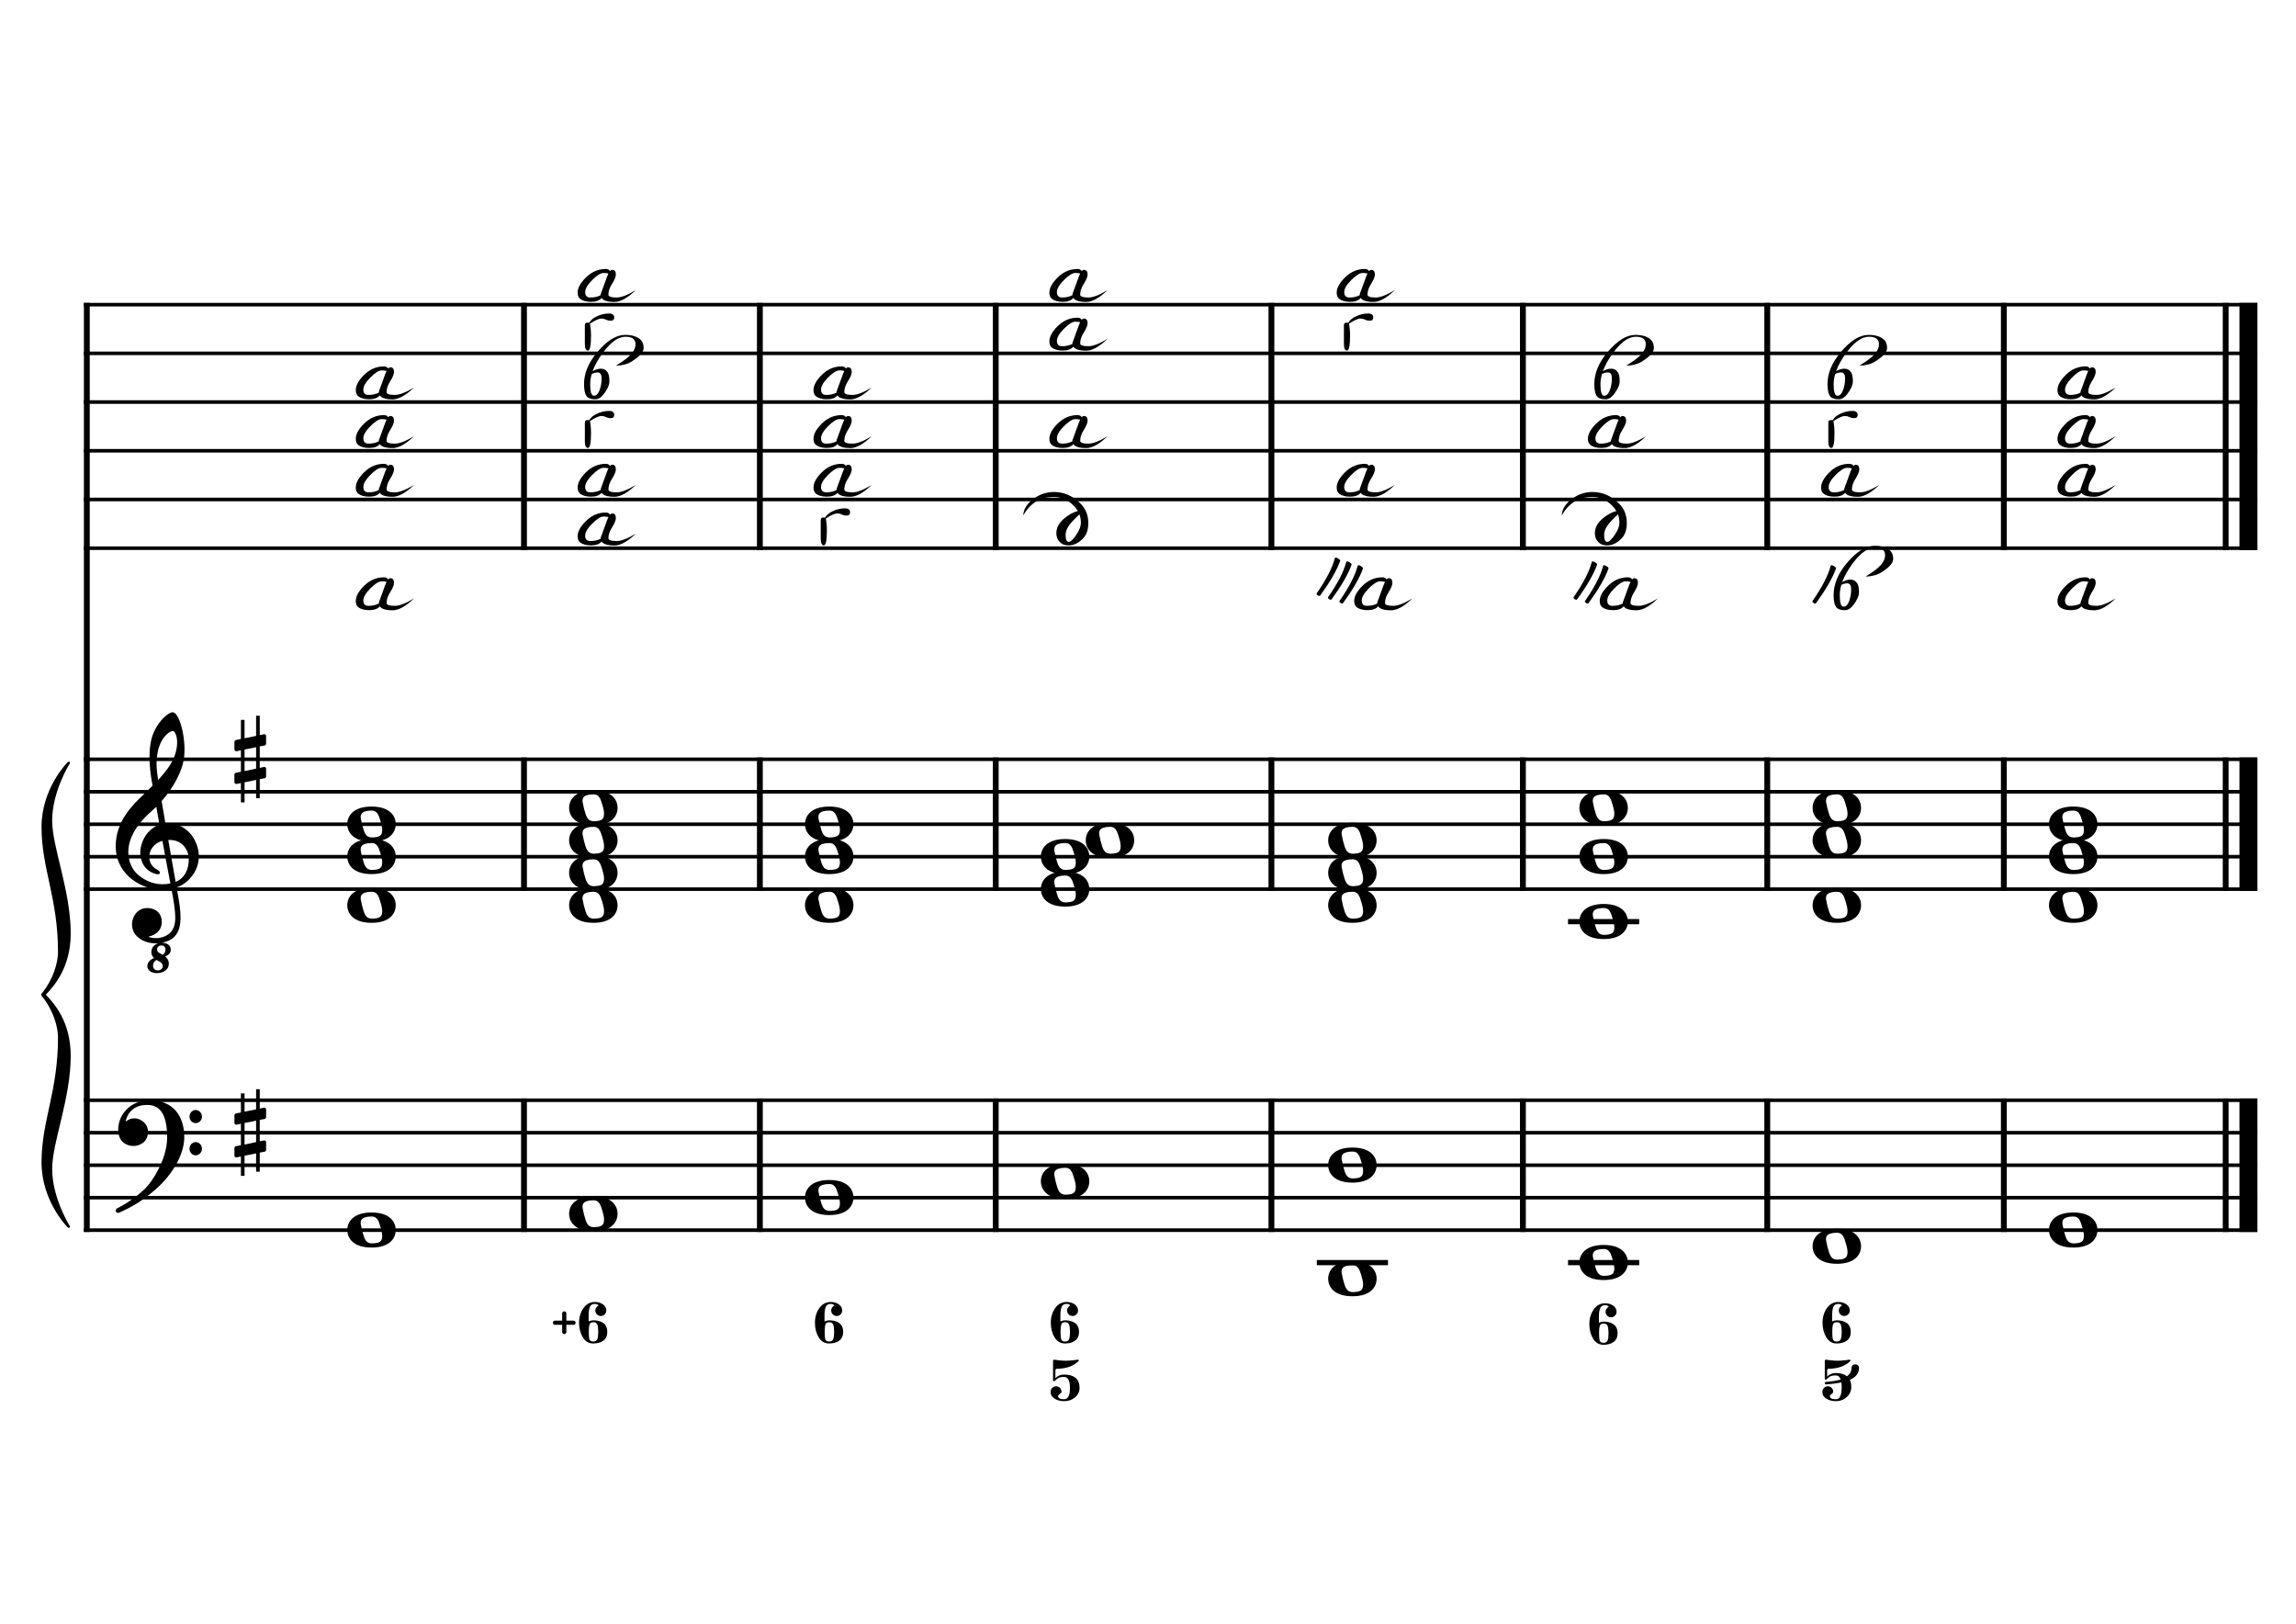 <?xml version="1.0" encoding="UTF-8" standalone="no"?>
<svg width="4209.44px" height="2976.38px" viewBox="0 0 4209.44 2976.38"
 xmlns="http://www.w3.org/2000/svg" xmlns:xlink="http://www.w3.org/1999/xlink" version="1.2" baseProfile="tiny">
<title>SolMajeur (21)</title>
<desc>Generated by MuseScore 3.6.2</desc>
<polyline class="StaffLines" fill="none" stroke="#000000" stroke-width="6.55" stroke-linejoin="bevel" points="153.819,558.425 4138.58,558.425"/>
<polyline class="StaffLines" fill="none" stroke="#000000" stroke-width="6.55" stroke-linejoin="bevel" points="153.819,647.717 4138.58,647.717"/>
<polyline class="StaffLines" fill="none" stroke="#000000" stroke-width="6.55" stroke-linejoin="bevel" points="153.819,737.008 4138.58,737.008"/>
<polyline class="StaffLines" fill="none" stroke="#000000" stroke-width="6.55" stroke-linejoin="bevel" points="153.819,826.299 4138.58,826.299"/>
<polyline class="StaffLines" fill="none" stroke="#000000" stroke-width="6.55" stroke-linejoin="bevel" points="153.819,915.591 4138.58,915.591"/>
<polyline class="StaffLines" fill="none" stroke="#000000" stroke-width="6.55" stroke-linejoin="bevel" points="153.819,1004.88 4138.58,1004.88"/>
<polyline class="StaffLines" fill="none" stroke="#000000" stroke-width="6.55" stroke-linejoin="bevel" points="153.819,1391.81 4138.58,1391.81"/>
<polyline class="StaffLines" fill="none" stroke="#000000" stroke-width="6.55" stroke-linejoin="bevel" points="153.819,1451.34 4138.58,1451.34"/>
<polyline class="StaffLines" fill="none" stroke="#000000" stroke-width="6.55" stroke-linejoin="bevel" points="153.819,1510.87 4138.58,1510.87"/>
<polyline class="StaffLines" fill="none" stroke="#000000" stroke-width="6.55" stroke-linejoin="bevel" points="153.819,1570.39 4138.58,1570.39"/>
<polyline class="StaffLines" fill="none" stroke="#000000" stroke-width="6.55" stroke-linejoin="bevel" points="153.819,1629.92 4138.58,1629.92"/>
<polyline class="StaffLines" fill="none" stroke="#000000" stroke-width="6.55" stroke-linejoin="bevel" points="153.819,2016.85 4138.58,2016.85"/>
<polyline class="StaffLines" fill="none" stroke="#000000" stroke-width="6.55" stroke-linejoin="bevel" points="153.819,2076.38 4138.58,2076.38"/>
<polyline class="StaffLines" fill="none" stroke="#000000" stroke-width="6.55" stroke-linejoin="bevel" points="153.819,2135.91 4138.58,2135.91"/>
<polyline class="StaffLines" fill="none" stroke="#000000" stroke-width="6.55" stroke-linejoin="bevel" points="153.819,2195.43 4138.58,2195.43"/>
<polyline class="StaffLines" fill="none" stroke="#000000" stroke-width="6.55" stroke-linejoin="bevel" points="153.819,2254.96 4138.58,2254.96"/>
<polyline class="BarLine" fill="none" stroke="#000000" stroke-width="10.71" stroke-linejoin="bevel" points="159.176,2013.58 159.176,2258.23"/>
<polyline class="BarLine" fill="none" stroke="#000000" stroke-width="10.71" stroke-linejoin="bevel" points="960.68,2013.58 960.68,2258.23"/>
<polyline class="BarLine" fill="none" stroke="#000000" stroke-width="10.71" stroke-linejoin="bevel" points="1393.12,2013.58 1393.12,2258.23"/>
<polyline class="BarLine" fill="none" stroke="#000000" stroke-width="10.71" stroke-linejoin="bevel" points="1825.56,2013.58 1825.56,2258.23"/>
<polyline class="BarLine" fill="none" stroke="#000000" stroke-width="10.71" stroke-linejoin="bevel" points="2331,2013.58 2331,2258.23"/>
<polyline class="BarLine" fill="none" stroke="#000000" stroke-width="10.71" stroke-linejoin="bevel" points="2792.05,2013.58 2792.05,2258.23"/>
<polyline class="BarLine" fill="none" stroke="#000000" stroke-width="10.71" stroke-linejoin="bevel" points="3240.06,2013.58 3240.06,2258.23"/>
<polyline class="BarLine" fill="none" stroke="#000000" stroke-width="10.71" stroke-linejoin="bevel" points="3673.81,2013.58 3673.81,2258.23"/>
<polyline class="BarLine" fill="none" stroke="#000000" stroke-width="10.71" stroke-linejoin="bevel" points="4080.54,2013.58 4080.54,2258.23"/>
<polyline class="BarLine" fill="none" stroke="#000000" stroke-width="32.74" stroke-linejoin="bevel" points="4122.21,2013.58 4122.21,2258.23"/>
<polyline class="BarLine" fill="none" stroke="#000000" stroke-width="10.71" stroke-linejoin="bevel" points="159.176,1388.54 159.176,2016.85"/>
<polyline class="BarLine" fill="none" stroke="#000000" stroke-width="10.71" stroke-linejoin="bevel" points="960.68,1388.54 960.68,1633.2"/>
<polyline class="BarLine" fill="none" stroke="#000000" stroke-width="10.71" stroke-linejoin="bevel" points="1393.12,1388.54 1393.12,1633.2"/>
<polyline class="BarLine" fill="none" stroke="#000000" stroke-width="10.71" stroke-linejoin="bevel" points="1825.56,1388.54 1825.56,1633.2"/>
<polyline class="BarLine" fill="none" stroke="#000000" stroke-width="10.71" stroke-linejoin="bevel" points="2331,1388.54 2331,1633.2"/>
<polyline class="BarLine" fill="none" stroke="#000000" stroke-width="10.71" stroke-linejoin="bevel" points="2792.05,1388.54 2792.05,1633.2"/>
<polyline class="BarLine" fill="none" stroke="#000000" stroke-width="10.71" stroke-linejoin="bevel" points="3240.06,1388.54 3240.06,1633.2"/>
<polyline class="BarLine" fill="none" stroke="#000000" stroke-width="10.71" stroke-linejoin="bevel" points="3673.81,1388.54 3673.81,1633.2"/>
<polyline class="BarLine" fill="none" stroke="#000000" stroke-width="10.71" stroke-linejoin="bevel" points="4080.54,1388.54 4080.54,1633.2"/>
<polyline class="BarLine" fill="none" stroke="#000000" stroke-width="32.74" stroke-linejoin="bevel" points="4122.21,1388.54 4122.21,1633.2"/>
<polyline class="BarLine" fill="none" stroke="#000000" stroke-width="10.71" stroke-linejoin="bevel" points="159.176,555.151 159.176,1391.81"/>
<polyline class="BarLine" fill="none" stroke="#000000" stroke-width="10.71" stroke-linejoin="bevel" points="960.68,555.151 960.68,1008.16"/>
<polyline class="BarLine" fill="none" stroke="#000000" stroke-width="10.71" stroke-linejoin="bevel" points="1393.12,555.151 1393.12,1008.16"/>
<polyline class="BarLine" fill="none" stroke="#000000" stroke-width="10.71" stroke-linejoin="bevel" points="1825.56,555.151 1825.56,1008.16"/>
<polyline class="BarLine" fill="none" stroke="#000000" stroke-width="10.71" stroke-linejoin="bevel" points="2331,555.151 2331,1008.16"/>
<polyline class="BarLine" fill="none" stroke="#000000" stroke-width="10.71" stroke-linejoin="bevel" points="2792.05,555.151 2792.05,1008.16"/>
<polyline class="BarLine" fill="none" stroke="#000000" stroke-width="10.71" stroke-linejoin="bevel" points="3240.06,555.151 3240.06,1008.16"/>
<polyline class="BarLine" fill="none" stroke="#000000" stroke-width="10.71" stroke-linejoin="bevel" points="3673.81,555.151 3673.81,1008.16"/>
<polyline class="BarLine" fill="none" stroke="#000000" stroke-width="10.71" stroke-linejoin="bevel" points="4080.54,555.151 4080.54,1008.16"/>
<polyline class="BarLine" fill="none" stroke="#000000" stroke-width="32.74" stroke-linejoin="bevel" points="4122.21,555.151 4122.21,1008.16"/>
<polyline class="LedgerLine" fill="none" stroke="#000000" stroke-width="9.52" stroke-linejoin="bevel" points="2414.22,2314.49 2544.69,2314.49"/>
<polyline class="LedgerLine" fill="none" stroke="#000000" stroke-width="9.52" stroke-linejoin="bevel" points="2874.79,2314.49 3005.27,2314.49"/>
<polyline class="LedgerLine" fill="none" stroke="#000000" stroke-width="9.52" stroke-linejoin="bevel" points="2874.79,1689.45 3005.27,1689.45"/>
<path class="Note" transform="matrix(2.381,0,0,2.381,636.699,2254.96)" d="M18.7,-13.6 C4.9,-13.6 0,-6.6 0,-0.1 C0,6.4 4.9,13.4 18.7,13.4 C32.5,13.4 37.3,6.4 37.3,-0.1 C37.3,-6.6 32.5,-13.6 18.7,-13.6 M10.4,-4.5 C10.3,-4.9 10.3,-5.3 10.3,-5.7 C10.3,-6.5 10.5,-7.3 10.9,-8 C11.6,-9 12.8,-9.7 14.3,-10 C15.6,-10.3 16.3,-10.5 18.9,-10.5 L19,-10.5 C23,-10.5 24.3,-6.8 25.4,-3 L25.7,-2 C26.5,0.6 26.9,2.8 26.9,4.5 C26.9,5.7 26.7,6.8 26.3,7.6 C25.7,8.7 24.7,9.4 23,9.8 C22.1,10 20.6,10.1 20.6,10.1 C20.1,10.1 19.7,10.2 19.3,10.2 C16.1,10.2 14.1,9 12.7,4.7 C11.5,1 11.3,-0.1 10.4,-4.5"/>
<path class="Note" transform="matrix(2.381,0,0,2.381,1043.42,2225.2)" d="M18.7,-13.6 C4.9,-13.6 0,-6.6 0,-0.1 C0,6.4 4.9,13.4 18.7,13.4 C32.5,13.4 37.3,6.4 37.3,-0.1 C37.3,-6.6 32.5,-13.6 18.7,-13.6 M10.4,-4.5 C10.3,-4.9 10.3,-5.3 10.3,-5.7 C10.3,-6.5 10.5,-7.3 10.9,-8 C11.6,-9 12.8,-9.7 14.3,-10 C15.6,-10.3 16.3,-10.5 18.9,-10.5 L19,-10.5 C23,-10.5 24.3,-6.8 25.4,-3 L25.7,-2 C26.5,0.6 26.9,2.8 26.9,4.5 C26.9,5.7 26.7,6.8 26.3,7.6 C25.7,8.7 24.7,9.4 23,9.8 C22.1,10 20.6,10.1 20.6,10.1 C20.1,10.1 19.7,10.2 19.3,10.2 C16.1,10.2 14.1,9 12.7,4.7 C11.5,1 11.3,-0.1 10.4,-4.5"/>
<path class="Note" transform="matrix(2.381,0,0,2.381,1475.87,2195.43)" d="M18.7,-13.6 C4.9,-13.6 0,-6.6 0,-0.1 C0,6.4 4.9,13.4 18.7,13.4 C32.5,13.4 37.3,6.4 37.3,-0.1 C37.3,-6.6 32.5,-13.6 18.7,-13.6 M10.4,-4.5 C10.3,-4.9 10.3,-5.3 10.3,-5.7 C10.3,-6.5 10.5,-7.3 10.9,-8 C11.6,-9 12.8,-9.7 14.3,-10 C15.6,-10.3 16.3,-10.5 18.9,-10.5 L19,-10.5 C23,-10.5 24.3,-6.8 25.4,-3 L25.7,-2 C26.5,0.6 26.9,2.8 26.9,4.5 C26.9,5.7 26.7,6.8 26.3,7.6 C25.7,8.7 24.7,9.4 23,9.8 C22.1,10 20.6,10.1 20.6,10.1 C20.1,10.1 19.7,10.2 19.3,10.2 C16.1,10.2 14.1,9 12.7,4.7 C11.5,1 11.3,-0.1 10.4,-4.5"/>
<path class="Note" transform="matrix(2.381,0,0,2.381,1908.31,2165.67)" d="M18.7,-13.6 C4.9,-13.6 0,-6.6 0,-0.1 C0,6.4 4.9,13.4 18.7,13.4 C32.5,13.4 37.3,6.4 37.3,-0.1 C37.3,-6.6 32.5,-13.6 18.7,-13.6 M10.4,-4.5 C10.3,-4.9 10.3,-5.3 10.3,-5.7 C10.3,-6.5 10.5,-7.3 10.9,-8 C11.6,-9 12.8,-9.7 14.3,-10 C15.6,-10.3 16.3,-10.5 18.9,-10.5 L19,-10.5 C23,-10.5 24.3,-6.8 25.4,-3 L25.7,-2 C26.5,0.6 26.9,2.8 26.9,4.5 C26.9,5.7 26.7,6.8 26.3,7.6 C25.7,8.7 24.7,9.4 23,9.8 C22.1,10 20.6,10.1 20.6,10.1 C20.1,10.1 19.7,10.2 19.3,10.2 C16.1,10.2 14.1,9 12.7,4.7 C11.5,1 11.3,-0.1 10.4,-4.5"/>
<path class="Note" transform="matrix(2.381,0,0,2.381,2435.05,2344.25)" d="M18.7,-13.6 C4.9,-13.6 0,-6.6 0,-0.1 C0,6.4 4.9,13.4 18.7,13.4 C32.5,13.4 37.3,6.4 37.3,-0.1 C37.3,-6.6 32.5,-13.6 18.7,-13.6 M10.4,-4.5 C10.3,-4.9 10.3,-5.3 10.3,-5.7 C10.3,-6.5 10.5,-7.3 10.9,-8 C11.6,-9 12.8,-9.7 14.3,-10 C15.6,-10.3 16.3,-10.5 18.9,-10.5 L19,-10.5 C23,-10.5 24.3,-6.8 25.4,-3 L25.7,-2 C26.5,0.6 26.9,2.8 26.9,4.5 C26.9,5.7 26.7,6.8 26.3,7.6 C25.7,8.7 24.7,9.4 23,9.8 C22.1,10 20.6,10.1 20.6,10.1 C20.1,10.1 19.7,10.2 19.3,10.2 C16.1,10.2 14.1,9 12.7,4.7 C11.5,1 11.3,-0.1 10.4,-4.5"/>
<path class="Note" transform="matrix(2.381,0,0,2.381,2435.05,2135.91)" d="M18.7,-13.6 C4.9,-13.6 0,-6.6 0,-0.1 C0,6.4 4.9,13.4 18.7,13.4 C32.5,13.4 37.3,6.4 37.3,-0.1 C37.3,-6.6 32.5,-13.6 18.7,-13.6 M10.4,-4.5 C10.3,-4.9 10.3,-5.3 10.3,-5.7 C10.3,-6.5 10.5,-7.3 10.9,-8 C11.6,-9 12.8,-9.7 14.3,-10 C15.6,-10.3 16.3,-10.5 18.9,-10.5 L19,-10.5 C23,-10.5 24.3,-6.8 25.4,-3 L25.7,-2 C26.5,0.6 26.9,2.8 26.9,4.5 C26.9,5.7 26.7,6.8 26.3,7.6 C25.7,8.7 24.7,9.4 23,9.8 C22.1,10 20.6,10.1 20.6,10.1 C20.1,10.1 19.7,10.2 19.3,10.2 C16.1,10.2 14.1,9 12.7,4.7 C11.5,1 11.3,-0.1 10.4,-4.5"/>
<path class="Note" transform="matrix(2.381,0,0,2.381,2895.63,2314.49)" d="M18.7,-13.6 C4.9,-13.6 0,-6.6 0,-0.1 C0,6.4 4.9,13.4 18.7,13.4 C32.5,13.4 37.3,6.4 37.3,-0.1 C37.3,-6.6 32.5,-13.6 18.7,-13.6 M10.4,-4.5 C10.3,-4.9 10.3,-5.3 10.3,-5.7 C10.3,-6.5 10.5,-7.3 10.9,-8 C11.6,-9 12.8,-9.7 14.3,-10 C15.6,-10.3 16.3,-10.5 18.9,-10.5 L19,-10.5 C23,-10.5 24.3,-6.8 25.4,-3 L25.7,-2 C26.5,0.6 26.9,2.8 26.9,4.5 C26.9,5.7 26.7,6.8 26.3,7.6 C25.7,8.7 24.7,9.4 23,9.8 C22.1,10 20.6,10.1 20.6,10.1 C20.1,10.1 19.7,10.2 19.3,10.2 C16.1,10.2 14.1,9 12.7,4.7 C11.5,1 11.3,-0.1 10.4,-4.5"/>
<path class="Note" transform="matrix(2.381,0,0,2.381,3323.18,2284.72)" d="M18.7,-13.6 C4.9,-13.6 0,-6.6 0,-0.1 C0,6.4 4.9,13.4 18.7,13.4 C32.5,13.4 37.3,6.4 37.3,-0.1 C37.3,-6.6 32.5,-13.6 18.7,-13.6 M10.4,-4.5 C10.3,-4.9 10.3,-5.3 10.3,-5.7 C10.3,-6.5 10.5,-7.3 10.9,-8 C11.6,-9 12.8,-9.7 14.3,-10 C15.6,-10.3 16.3,-10.5 18.9,-10.5 L19,-10.5 C23,-10.5 24.3,-6.8 25.4,-3 L25.7,-2 C26.5,0.6 26.9,2.8 26.9,4.5 C26.9,5.7 26.7,6.8 26.3,7.6 C25.7,8.7 24.7,9.4 23,9.8 C22.1,10 20.6,10.1 20.6,10.1 C20.1,10.1 19.7,10.2 19.3,10.2 C16.1,10.2 14.1,9 12.7,4.7 C11.5,1 11.3,-0.1 10.4,-4.5"/>
<path class="Note" transform="matrix(2.381,0,0,2.381,3756.56,2254.96)" d="M18.7,-13.6 C4.9,-13.6 0,-6.6 0,-0.1 C0,6.4 4.9,13.4 18.7,13.4 C32.5,13.4 37.3,6.4 37.3,-0.1 C37.3,-6.6 32.5,-13.6 18.7,-13.6 M10.4,-4.5 C10.3,-4.9 10.3,-5.3 10.3,-5.7 C10.3,-6.5 10.5,-7.3 10.9,-8 C11.6,-9 12.8,-9.7 14.3,-10 C15.6,-10.3 16.3,-10.5 18.9,-10.5 L19,-10.5 C23,-10.5 24.3,-6.8 25.4,-3 L25.7,-2 C26.5,0.6 26.9,2.8 26.9,4.5 C26.9,5.7 26.7,6.8 26.3,7.6 C25.7,8.7 24.7,9.4 23,9.8 C22.1,10 20.6,10.1 20.6,10.1 C20.1,10.1 19.7,10.2 19.3,10.2 C16.1,10.2 14.1,9 12.7,4.7 C11.5,1 11.3,-0.1 10.4,-4.5"/>
<path class="Note" transform="matrix(2.381,0,0,2.381,636.699,1659.69)" d="M18.7,-13.6 C4.9,-13.6 0,-6.6 0,-0.1 C0,6.4 4.9,13.4 18.7,13.4 C32.5,13.4 37.3,6.4 37.3,-0.1 C37.3,-6.6 32.5,-13.6 18.7,-13.6 M10.4,-4.5 C10.3,-4.9 10.3,-5.3 10.3,-5.7 C10.3,-6.5 10.5,-7.3 10.9,-8 C11.6,-9 12.8,-9.7 14.3,-10 C15.6,-10.3 16.3,-10.5 18.9,-10.5 L19,-10.5 C23,-10.5 24.3,-6.8 25.4,-3 L25.7,-2 C26.5,0.6 26.9,2.8 26.9,4.5 C26.9,5.7 26.7,6.8 26.3,7.6 C25.7,8.7 24.7,9.4 23,9.8 C22.1,10 20.6,10.1 20.6,10.1 C20.1,10.1 19.7,10.2 19.3,10.2 C16.1,10.2 14.1,9 12.7,4.7 C11.5,1 11.3,-0.1 10.4,-4.5"/>
<path class="Note" transform="matrix(2.381,0,0,2.381,636.699,1570.39)" d="M18.7,-13.6 C4.9,-13.6 0,-6.6 0,-0.1 C0,6.4 4.9,13.4 18.7,13.4 C32.5,13.4 37.3,6.4 37.3,-0.1 C37.3,-6.6 32.5,-13.6 18.7,-13.6 M10.4,-4.5 C10.3,-4.9 10.3,-5.3 10.3,-5.7 C10.3,-6.5 10.5,-7.3 10.9,-8 C11.6,-9 12.8,-9.7 14.3,-10 C15.6,-10.3 16.3,-10.5 18.9,-10.5 L19,-10.5 C23,-10.5 24.3,-6.8 25.4,-3 L25.7,-2 C26.5,0.6 26.9,2.8 26.9,4.5 C26.9,5.7 26.7,6.8 26.3,7.6 C25.7,8.7 24.7,9.4 23,9.8 C22.1,10 20.6,10.1 20.6,10.1 C20.1,10.1 19.7,10.2 19.3,10.2 C16.1,10.2 14.1,9 12.7,4.7 C11.5,1 11.3,-0.1 10.4,-4.5"/>
<path class="Note" transform="matrix(2.381,0,0,2.381,636.699,1510.87)" d="M18.7,-13.6 C4.9,-13.6 0,-6.6 0,-0.1 C0,6.4 4.9,13.4 18.7,13.4 C32.5,13.4 37.3,6.4 37.3,-0.1 C37.3,-6.6 32.5,-13.6 18.7,-13.6 M10.4,-4.5 C10.3,-4.9 10.3,-5.3 10.3,-5.7 C10.3,-6.5 10.5,-7.3 10.9,-8 C11.6,-9 12.8,-9.7 14.3,-10 C15.6,-10.3 16.3,-10.5 18.9,-10.5 L19,-10.5 C23,-10.5 24.3,-6.8 25.4,-3 L25.7,-2 C26.5,0.6 26.9,2.8 26.9,4.5 C26.9,5.7 26.7,6.8 26.3,7.6 C25.7,8.7 24.7,9.4 23,9.8 C22.1,10 20.6,10.1 20.6,10.1 C20.1,10.1 19.7,10.2 19.3,10.2 C16.1,10.2 14.1,9 12.7,4.7 C11.5,1 11.3,-0.1 10.4,-4.5"/>
<path class="Note" transform="matrix(2.381,0,0,2.381,1043.42,1659.69)" d="M18.7,-13.6 C4.9,-13.6 0,-6.6 0,-0.1 C0,6.4 4.9,13.4 18.7,13.4 C32.5,13.4 37.3,6.4 37.3,-0.1 C37.3,-6.6 32.5,-13.6 18.7,-13.6 M10.4,-4.5 C10.3,-4.9 10.3,-5.3 10.3,-5.7 C10.3,-6.5 10.5,-7.3 10.9,-8 C11.6,-9 12.8,-9.7 14.3,-10 C15.6,-10.3 16.3,-10.5 18.9,-10.5 L19,-10.5 C23,-10.5 24.3,-6.8 25.4,-3 L25.7,-2 C26.5,0.6 26.9,2.8 26.9,4.5 C26.9,5.7 26.7,6.8 26.3,7.6 C25.7,8.7 24.7,9.4 23,9.8 C22.1,10 20.6,10.1 20.6,10.1 C20.1,10.1 19.7,10.2 19.3,10.2 C16.1,10.2 14.1,9 12.7,4.7 C11.5,1 11.3,-0.1 10.4,-4.5"/>
<path class="Note" transform="matrix(2.381,0,0,2.381,1043.42,1600.16)" d="M18.7,-13.6 C4.9,-13.6 0,-6.6 0,-0.1 C0,6.4 4.9,13.4 18.7,13.4 C32.5,13.4 37.3,6.4 37.3,-0.1 C37.3,-6.6 32.5,-13.6 18.7,-13.6 M10.4,-4.5 C10.3,-4.9 10.3,-5.3 10.3,-5.7 C10.3,-6.5 10.5,-7.3 10.9,-8 C11.6,-9 12.8,-9.7 14.3,-10 C15.6,-10.3 16.3,-10.5 18.9,-10.5 L19,-10.5 C23,-10.5 24.3,-6.8 25.4,-3 L25.7,-2 C26.5,0.6 26.9,2.8 26.9,4.5 C26.9,5.7 26.7,6.8 26.3,7.6 C25.7,8.7 24.7,9.4 23,9.8 C22.1,10 20.6,10.1 20.6,10.1 C20.1,10.1 19.7,10.2 19.3,10.2 C16.1,10.2 14.1,9 12.7,4.7 C11.5,1 11.3,-0.1 10.4,-4.5"/>
<path class="Note" transform="matrix(2.381,0,0,2.381,1043.42,1540.63)" d="M18.7,-13.6 C4.9,-13.6 0,-6.6 0,-0.1 C0,6.4 4.9,13.4 18.7,13.4 C32.5,13.4 37.3,6.4 37.3,-0.1 C37.3,-6.6 32.5,-13.6 18.7,-13.6 M10.4,-4.5 C10.3,-4.9 10.3,-5.3 10.3,-5.7 C10.3,-6.5 10.5,-7.3 10.9,-8 C11.6,-9 12.8,-9.7 14.3,-10 C15.6,-10.3 16.3,-10.5 18.9,-10.5 L19,-10.5 C23,-10.5 24.3,-6.8 25.4,-3 L25.7,-2 C26.5,0.6 26.9,2.8 26.9,4.5 C26.9,5.7 26.7,6.8 26.3,7.6 C25.7,8.7 24.7,9.4 23,9.8 C22.1,10 20.6,10.1 20.6,10.1 C20.1,10.1 19.7,10.2 19.3,10.2 C16.1,10.2 14.1,9 12.7,4.7 C11.5,1 11.3,-0.1 10.4,-4.5"/>
<path class="Note" transform="matrix(2.381,0,0,2.381,1043.42,1481.1)" d="M18.7,-13.6 C4.9,-13.6 0,-6.6 0,-0.1 C0,6.4 4.9,13.4 18.7,13.4 C32.5,13.4 37.3,6.4 37.3,-0.1 C37.3,-6.6 32.5,-13.6 18.7,-13.6 M10.4,-4.5 C10.3,-4.9 10.3,-5.3 10.3,-5.7 C10.3,-6.5 10.5,-7.3 10.9,-8 C11.6,-9 12.8,-9.7 14.3,-10 C15.6,-10.3 16.3,-10.5 18.9,-10.5 L19,-10.5 C23,-10.5 24.3,-6.8 25.4,-3 L25.7,-2 C26.5,0.6 26.9,2.8 26.9,4.5 C26.9,5.7 26.7,6.8 26.3,7.6 C25.7,8.7 24.7,9.4 23,9.8 C22.1,10 20.6,10.1 20.6,10.1 C20.1,10.1 19.7,10.2 19.3,10.2 C16.1,10.2 14.1,9 12.7,4.7 C11.5,1 11.3,-0.1 10.4,-4.5"/>
<path class="Note" transform="matrix(2.381,0,0,2.381,1475.87,1659.69)" d="M18.7,-13.6 C4.9,-13.6 0,-6.6 0,-0.1 C0,6.4 4.9,13.4 18.7,13.4 C32.5,13.4 37.3,6.4 37.3,-0.1 C37.3,-6.6 32.5,-13.6 18.7,-13.6 M10.4,-4.5 C10.3,-4.9 10.3,-5.3 10.3,-5.7 C10.3,-6.5 10.5,-7.3 10.9,-8 C11.6,-9 12.8,-9.7 14.3,-10 C15.6,-10.3 16.3,-10.5 18.9,-10.5 L19,-10.5 C23,-10.5 24.3,-6.8 25.4,-3 L25.7,-2 C26.5,0.6 26.9,2.8 26.9,4.5 C26.9,5.7 26.7,6.8 26.3,7.6 C25.7,8.7 24.7,9.4 23,9.8 C22.1,10 20.6,10.1 20.6,10.1 C20.1,10.1 19.7,10.2 19.3,10.2 C16.1,10.2 14.1,9 12.7,4.7 C11.5,1 11.3,-0.1 10.4,-4.5"/>
<path class="Note" transform="matrix(2.381,0,0,2.381,1475.87,1570.39)" d="M18.7,-13.6 C4.9,-13.6 0,-6.6 0,-0.1 C0,6.4 4.9,13.4 18.7,13.4 C32.5,13.4 37.3,6.4 37.3,-0.1 C37.3,-6.6 32.5,-13.6 18.7,-13.6 M10.4,-4.5 C10.3,-4.9 10.3,-5.3 10.3,-5.7 C10.3,-6.5 10.5,-7.3 10.9,-8 C11.6,-9 12.8,-9.7 14.3,-10 C15.6,-10.3 16.3,-10.5 18.9,-10.5 L19,-10.5 C23,-10.5 24.3,-6.8 25.4,-3 L25.7,-2 C26.5,0.6 26.9,2.8 26.9,4.5 C26.9,5.7 26.7,6.8 26.3,7.6 C25.7,8.7 24.7,9.4 23,9.8 C22.1,10 20.6,10.1 20.6,10.1 C20.1,10.1 19.7,10.2 19.3,10.2 C16.1,10.2 14.1,9 12.7,4.7 C11.5,1 11.3,-0.1 10.4,-4.5"/>
<path class="Note" transform="matrix(2.381,0,0,2.381,1475.87,1510.87)" d="M18.7,-13.6 C4.9,-13.6 0,-6.6 0,-0.1 C0,6.4 4.9,13.4 18.7,13.4 C32.5,13.4 37.3,6.4 37.3,-0.1 C37.3,-6.6 32.5,-13.6 18.7,-13.6 M10.4,-4.5 C10.3,-4.9 10.3,-5.3 10.3,-5.7 C10.3,-6.5 10.5,-7.3 10.9,-8 C11.6,-9 12.8,-9.7 14.3,-10 C15.6,-10.3 16.3,-10.5 18.9,-10.5 L19,-10.5 C23,-10.5 24.3,-6.8 25.4,-3 L25.7,-2 C26.5,0.6 26.9,2.8 26.9,4.5 C26.9,5.7 26.7,6.8 26.3,7.6 C25.7,8.7 24.7,9.4 23,9.8 C22.1,10 20.6,10.1 20.6,10.1 C20.1,10.1 19.7,10.2 19.3,10.2 C16.1,10.2 14.1,9 12.7,4.7 C11.5,1 11.3,-0.1 10.4,-4.5"/>
<path class="Note" transform="matrix(2.381,0,0,2.381,1908.31,1629.92)" d="M18.7,-13.6 C4.9,-13.6 0,-6.6 0,-0.1 C0,6.4 4.9,13.4 18.7,13.4 C32.5,13.4 37.3,6.4 37.3,-0.1 C37.3,-6.6 32.5,-13.6 18.7,-13.6 M10.4,-4.5 C10.3,-4.9 10.3,-5.3 10.3,-5.7 C10.3,-6.5 10.5,-7.3 10.9,-8 C11.6,-9 12.8,-9.7 14.3,-10 C15.6,-10.3 16.3,-10.5 18.9,-10.5 L19,-10.5 C23,-10.5 24.3,-6.8 25.4,-3 L25.7,-2 C26.5,0.6 26.9,2.8 26.9,4.5 C26.9,5.7 26.7,6.8 26.3,7.6 C25.7,8.7 24.7,9.4 23,9.8 C22.1,10 20.6,10.1 20.6,10.1 C20.1,10.1 19.7,10.2 19.3,10.2 C16.1,10.2 14.1,9 12.7,4.7 C11.5,1 11.3,-0.1 10.4,-4.5"/>
<path class="Note" transform="matrix(2.381,0,0,2.381,1908.31,1570.39)" d="M18.7,-13.6 C4.9,-13.6 0,-6.6 0,-0.1 C0,6.4 4.9,13.4 18.7,13.4 C32.5,13.4 37.3,6.4 37.3,-0.1 C37.3,-6.6 32.5,-13.6 18.7,-13.6 M10.4,-4.5 C10.3,-4.9 10.3,-5.3 10.3,-5.7 C10.3,-6.5 10.5,-7.3 10.9,-8 C11.6,-9 12.8,-9.7 14.3,-10 C15.6,-10.3 16.3,-10.5 18.9,-10.5 L19,-10.5 C23,-10.5 24.3,-6.8 25.4,-3 L25.7,-2 C26.5,0.6 26.9,2.8 26.9,4.5 C26.9,5.7 26.7,6.8 26.3,7.6 C25.7,8.7 24.7,9.4 23,9.8 C22.1,10 20.6,10.1 20.6,10.1 C20.1,10.1 19.7,10.2 19.3,10.2 C16.1,10.2 14.1,9 12.7,4.7 C11.5,1 11.3,-0.1 10.4,-4.5"/>
<path class="Note" transform="matrix(2.381,0,0,2.381,1990.57,1540.63)" d="M18.7,-13.6 C4.9,-13.6 0,-6.6 0,-0.1 C0,6.4 4.9,13.4 18.7,13.4 C32.5,13.4 37.3,6.4 37.3,-0.1 C37.3,-6.6 32.5,-13.6 18.7,-13.6 M10.4,-4.5 C10.3,-4.9 10.3,-5.3 10.3,-5.7 C10.3,-6.5 10.5,-7.3 10.9,-8 C11.6,-9 12.8,-9.7 14.3,-10 C15.6,-10.3 16.3,-10.5 18.9,-10.5 L19,-10.5 C23,-10.5 24.3,-6.8 25.4,-3 L25.7,-2 C26.5,0.6 26.9,2.8 26.9,4.5 C26.9,5.7 26.7,6.8 26.3,7.6 C25.7,8.7 24.7,9.4 23,9.8 C22.1,10 20.6,10.1 20.6,10.1 C20.1,10.1 19.7,10.2 19.3,10.2 C16.1,10.2 14.1,9 12.7,4.7 C11.5,1 11.3,-0.1 10.4,-4.5"/>
<path class="Note" transform="matrix(2.381,0,0,2.381,2435.05,1659.69)" d="M18.7,-13.6 C4.9,-13.6 0,-6.6 0,-0.1 C0,6.4 4.9,13.4 18.7,13.4 C32.5,13.4 37.3,6.4 37.3,-0.1 C37.3,-6.6 32.5,-13.6 18.7,-13.6 M10.4,-4.5 C10.3,-4.9 10.3,-5.3 10.3,-5.7 C10.3,-6.5 10.5,-7.3 10.9,-8 C11.6,-9 12.8,-9.7 14.3,-10 C15.6,-10.3 16.3,-10.5 18.9,-10.5 L19,-10.5 C23,-10.5 24.3,-6.8 25.4,-3 L25.7,-2 C26.5,0.6 26.9,2.8 26.9,4.5 C26.9,5.7 26.7,6.8 26.3,7.6 C25.7,8.7 24.7,9.4 23,9.8 C22.1,10 20.6,10.1 20.6,10.1 C20.1,10.1 19.7,10.2 19.3,10.2 C16.1,10.2 14.1,9 12.7,4.7 C11.5,1 11.3,-0.1 10.4,-4.5"/>
<path class="Note" transform="matrix(2.381,0,0,2.381,2435.05,1600.16)" d="M18.7,-13.6 C4.9,-13.6 0,-6.6 0,-0.1 C0,6.4 4.9,13.4 18.7,13.4 C32.5,13.4 37.3,6.4 37.3,-0.1 C37.3,-6.6 32.5,-13.6 18.7,-13.6 M10.4,-4.5 C10.3,-4.9 10.3,-5.3 10.3,-5.7 C10.3,-6.5 10.5,-7.3 10.9,-8 C11.6,-9 12.8,-9.7 14.3,-10 C15.6,-10.3 16.3,-10.5 18.9,-10.5 L19,-10.5 C23,-10.5 24.3,-6.8 25.4,-3 L25.7,-2 C26.5,0.6 26.9,2.8 26.9,4.5 C26.9,5.7 26.7,6.8 26.3,7.6 C25.7,8.7 24.7,9.4 23,9.8 C22.1,10 20.6,10.1 20.6,10.1 C20.1,10.1 19.7,10.2 19.3,10.2 C16.1,10.2 14.1,9 12.7,4.7 C11.5,1 11.3,-0.1 10.4,-4.5"/>
<path class="Note" transform="matrix(2.381,0,0,2.381,2435.05,1540.63)" d="M18.7,-13.6 C4.9,-13.6 0,-6.6 0,-0.1 C0,6.4 4.9,13.4 18.7,13.4 C32.5,13.4 37.3,6.4 37.3,-0.1 C37.3,-6.6 32.5,-13.6 18.7,-13.6 M10.4,-4.5 C10.3,-4.9 10.3,-5.3 10.3,-5.7 C10.3,-6.5 10.5,-7.3 10.9,-8 C11.6,-9 12.8,-9.7 14.3,-10 C15.6,-10.3 16.3,-10.5 18.9,-10.5 L19,-10.5 C23,-10.5 24.3,-6.8 25.4,-3 L25.7,-2 C26.5,0.6 26.9,2.8 26.9,4.5 C26.9,5.7 26.7,6.8 26.3,7.6 C25.7,8.7 24.7,9.4 23,9.8 C22.1,10 20.6,10.1 20.6,10.1 C20.1,10.1 19.7,10.2 19.3,10.2 C16.1,10.2 14.1,9 12.7,4.7 C11.5,1 11.3,-0.1 10.4,-4.5"/>
<path class="Note" transform="matrix(2.381,0,0,2.381,2895.63,1689.45)" d="M18.7,-13.6 C4.9,-13.6 0,-6.6 0,-0.1 C0,6.4 4.9,13.4 18.7,13.4 C32.5,13.4 37.3,6.4 37.3,-0.1 C37.3,-6.6 32.5,-13.6 18.7,-13.6 M10.4,-4.5 C10.3,-4.9 10.3,-5.3 10.3,-5.7 C10.3,-6.5 10.5,-7.3 10.9,-8 C11.6,-9 12.8,-9.7 14.3,-10 C15.6,-10.3 16.3,-10.5 18.9,-10.5 L19,-10.5 C23,-10.5 24.3,-6.8 25.4,-3 L25.7,-2 C26.5,0.6 26.9,2.8 26.9,4.5 C26.9,5.7 26.7,6.8 26.3,7.6 C25.7,8.7 24.7,9.4 23,9.8 C22.1,10 20.6,10.1 20.6,10.1 C20.1,10.1 19.7,10.2 19.3,10.2 C16.1,10.2 14.1,9 12.7,4.7 C11.5,1 11.3,-0.1 10.4,-4.5"/>
<path class="Note" transform="matrix(2.381,0,0,2.381,2895.63,1570.39)" d="M18.7,-13.6 C4.9,-13.6 0,-6.6 0,-0.1 C0,6.4 4.9,13.4 18.7,13.4 C32.5,13.4 37.3,6.4 37.3,-0.1 C37.3,-6.6 32.5,-13.6 18.7,-13.6 M10.4,-4.5 C10.3,-4.9 10.3,-5.3 10.3,-5.7 C10.3,-6.5 10.5,-7.3 10.9,-8 C11.6,-9 12.8,-9.7 14.3,-10 C15.6,-10.3 16.3,-10.5 18.9,-10.5 L19,-10.5 C23,-10.5 24.3,-6.8 25.4,-3 L25.7,-2 C26.5,0.6 26.9,2.8 26.9,4.5 C26.9,5.7 26.7,6.8 26.3,7.6 C25.7,8.7 24.7,9.4 23,9.8 C22.1,10 20.6,10.1 20.6,10.1 C20.1,10.1 19.7,10.2 19.3,10.2 C16.1,10.2 14.1,9 12.7,4.7 C11.5,1 11.3,-0.1 10.4,-4.5"/>
<path class="Note" transform="matrix(2.381,0,0,2.381,2895.63,1481.1)" d="M18.7,-13.6 C4.9,-13.6 0,-6.6 0,-0.1 C0,6.4 4.9,13.4 18.7,13.4 C32.5,13.4 37.3,6.4 37.3,-0.1 C37.3,-6.6 32.5,-13.6 18.7,-13.6 M10.4,-4.5 C10.3,-4.9 10.3,-5.3 10.3,-5.7 C10.3,-6.5 10.5,-7.3 10.9,-8 C11.6,-9 12.8,-9.7 14.3,-10 C15.6,-10.3 16.3,-10.5 18.9,-10.5 L19,-10.5 C23,-10.5 24.3,-6.8 25.4,-3 L25.7,-2 C26.5,0.6 26.9,2.8 26.9,4.5 C26.9,5.7 26.7,6.8 26.3,7.6 C25.7,8.7 24.7,9.4 23,9.8 C22.1,10 20.6,10.1 20.6,10.1 C20.1,10.1 19.7,10.2 19.3,10.2 C16.1,10.2 14.1,9 12.7,4.7 C11.5,1 11.3,-0.1 10.4,-4.5"/>
<path class="Note" transform="matrix(2.381,0,0,2.381,3323.18,1659.69)" d="M18.7,-13.6 C4.9,-13.6 0,-6.6 0,-0.1 C0,6.4 4.9,13.4 18.7,13.4 C32.5,13.4 37.3,6.4 37.3,-0.1 C37.3,-6.6 32.5,-13.6 18.7,-13.6 M10.4,-4.5 C10.3,-4.9 10.3,-5.3 10.3,-5.7 C10.3,-6.5 10.5,-7.3 10.9,-8 C11.6,-9 12.8,-9.7 14.3,-10 C15.6,-10.3 16.3,-10.5 18.9,-10.5 L19,-10.5 C23,-10.5 24.3,-6.8 25.4,-3 L25.7,-2 C26.5,0.6 26.9,2.8 26.9,4.5 C26.9,5.7 26.7,6.8 26.3,7.6 C25.7,8.7 24.7,9.4 23,9.8 C22.1,10 20.6,10.1 20.6,10.1 C20.1,10.1 19.7,10.2 19.3,10.2 C16.1,10.2 14.1,9 12.7,4.7 C11.5,1 11.3,-0.1 10.4,-4.5"/>
<path class="Note" transform="matrix(2.381,0,0,2.381,3323.18,1540.63)" d="M18.7,-13.6 C4.9,-13.6 0,-6.6 0,-0.1 C0,6.4 4.9,13.4 18.7,13.4 C32.5,13.4 37.3,6.4 37.3,-0.1 C37.3,-6.6 32.5,-13.6 18.7,-13.6 M10.4,-4.5 C10.3,-4.9 10.3,-5.3 10.3,-5.7 C10.3,-6.5 10.5,-7.3 10.9,-8 C11.6,-9 12.8,-9.7 14.3,-10 C15.6,-10.3 16.3,-10.5 18.9,-10.5 L19,-10.5 C23,-10.5 24.3,-6.8 25.4,-3 L25.7,-2 C26.5,0.6 26.9,2.8 26.9,4.5 C26.9,5.7 26.7,6.8 26.3,7.6 C25.7,8.7 24.7,9.4 23,9.8 C22.1,10 20.6,10.1 20.6,10.1 C20.1,10.1 19.7,10.2 19.3,10.2 C16.1,10.2 14.1,9 12.7,4.7 C11.5,1 11.3,-0.1 10.4,-4.5"/>
<path class="Note" transform="matrix(2.381,0,0,2.381,3323.18,1481.1)" d="M18.7,-13.6 C4.9,-13.6 0,-6.6 0,-0.1 C0,6.4 4.9,13.4 18.7,13.4 C32.5,13.4 37.3,6.4 37.3,-0.1 C37.3,-6.6 32.5,-13.6 18.7,-13.6 M10.4,-4.5 C10.3,-4.9 10.3,-5.3 10.3,-5.7 C10.3,-6.5 10.5,-7.3 10.9,-8 C11.6,-9 12.8,-9.7 14.3,-10 C15.6,-10.3 16.3,-10.5 18.9,-10.5 L19,-10.5 C23,-10.5 24.3,-6.8 25.4,-3 L25.7,-2 C26.5,0.6 26.9,2.8 26.9,4.5 C26.9,5.7 26.7,6.8 26.3,7.6 C25.7,8.7 24.7,9.4 23,9.8 C22.1,10 20.6,10.1 20.6,10.1 C20.1,10.1 19.7,10.2 19.3,10.2 C16.1,10.2 14.1,9 12.7,4.7 C11.5,1 11.3,-0.1 10.4,-4.5"/>
<path class="Note" transform="matrix(2.381,0,0,2.381,3756.56,1659.69)" d="M18.7,-13.6 C4.9,-13.6 0,-6.6 0,-0.1 C0,6.4 4.9,13.4 18.7,13.4 C32.5,13.4 37.3,6.4 37.3,-0.1 C37.3,-6.6 32.5,-13.6 18.7,-13.6 M10.4,-4.5 C10.3,-4.9 10.3,-5.3 10.3,-5.7 C10.3,-6.5 10.5,-7.3 10.9,-8 C11.6,-9 12.8,-9.7 14.3,-10 C15.6,-10.3 16.3,-10.5 18.9,-10.5 L19,-10.5 C23,-10.5 24.3,-6.8 25.4,-3 L25.7,-2 C26.5,0.6 26.9,2.8 26.9,4.5 C26.9,5.7 26.7,6.8 26.3,7.6 C25.7,8.7 24.7,9.4 23,9.8 C22.1,10 20.6,10.1 20.6,10.1 C20.1,10.1 19.7,10.2 19.3,10.2 C16.1,10.2 14.1,9 12.7,4.7 C11.5,1 11.3,-0.1 10.4,-4.5"/>
<path class="Note" transform="matrix(2.381,0,0,2.381,3756.56,1570.39)" d="M18.7,-13.6 C4.9,-13.6 0,-6.6 0,-0.1 C0,6.4 4.9,13.4 18.7,13.4 C32.5,13.4 37.3,6.4 37.3,-0.1 C37.3,-6.6 32.5,-13.6 18.7,-13.6 M10.4,-4.5 C10.3,-4.9 10.3,-5.3 10.3,-5.7 C10.3,-6.5 10.5,-7.3 10.9,-8 C11.6,-9 12.8,-9.7 14.3,-10 C15.6,-10.3 16.3,-10.5 18.9,-10.5 L19,-10.5 C23,-10.5 24.3,-6.8 25.4,-3 L25.7,-2 C26.5,0.6 26.9,2.8 26.9,4.5 C26.9,5.7 26.7,6.8 26.3,7.6 C25.7,8.7 24.7,9.4 23,9.8 C22.1,10 20.6,10.1 20.6,10.1 C20.1,10.1 19.7,10.2 19.3,10.2 C16.1,10.2 14.1,9 12.7,4.7 C11.5,1 11.3,-0.1 10.4,-4.5"/>
<path class="Note" transform="matrix(2.381,0,0,2.381,3756.56,1510.87)" d="M18.7,-13.6 C4.9,-13.6 0,-6.6 0,-0.1 C0,6.4 4.9,13.4 18.7,13.4 C32.5,13.4 37.3,6.4 37.3,-0.1 C37.3,-6.6 32.5,-13.6 18.7,-13.6 M10.4,-4.5 C10.3,-4.9 10.3,-5.3 10.3,-5.7 C10.3,-6.5 10.5,-7.3 10.9,-8 C11.6,-9 12.8,-9.7 14.3,-10 C15.6,-10.3 16.3,-10.5 18.9,-10.5 L19,-10.5 C23,-10.5 24.3,-6.8 25.4,-3 L25.7,-2 C26.5,0.6 26.9,2.8 26.9,4.5 C26.9,5.7 26.7,6.8 26.3,7.6 C25.7,8.7 24.7,9.4 23,9.8 C22.1,10 20.6,10.1 20.6,10.1 C20.1,10.1 19.7,10.2 19.3,10.2 C16.1,10.2 14.1,9 12.7,4.7 C11.5,1 11.3,-0.1 10.4,-4.5"/>
<path class="Note" d="M715.518,1059.89 C720.089,1059.89 722.375,1062.75 722.375,1068.49 C722.375,1072.52 719.857,1078.52 714.821,1086.5 C710.792,1092.93 708.778,1099.21 708.778,1105.33 C708.778,1108.81 713.852,1110.56 724.002,1110.56 C732.369,1110.56 744.029,1106.02 758.981,1096.96 C743.951,1111.45 730.897,1118.69 719.818,1118.69 C709.824,1118.69 702.851,1117.18 698.9,1114.16 C697.893,1113.38 697.041,1112.45 696.343,1111.37 C692.47,1116.09 686.001,1118.46 676.936,1118.46 C668.259,1118.46 661.596,1116.68 656.948,1113.11 C653.849,1110.71 652.299,1106.88 652.299,1101.61 C652.299,1093.24 657.258,1084.1 667.174,1074.18 C677.788,1063.57 690.068,1058.26 704.013,1058.26 C707.5,1058.26 710.056,1059.54 711.683,1062.1 C713,1060.62 714.279,1059.89 715.518,1059.89 M694.716,1106.14 C694.639,1105.52 694.6,1104.9 694.6,1104.28 C694.6,1103.97 698.551,1093.16 706.454,1071.86 C707.228,1069.77 708.003,1067.98 708.778,1066.51 C705.756,1065.89 702.774,1065.58 699.83,1065.58 C694.406,1065.58 687.201,1070.19 678.214,1079.41 C670.157,1087.62 666.129,1094.71 666.129,1100.68 C666.129,1107.26 669.266,1110.56 675.542,1110.56 C683.134,1110.56 689.526,1109.08 694.716,1106.14"/>
<path class="Note" d="M715.518,851.839 C720.089,851.839 722.375,854.705 722.375,860.438 C722.375,864.467 719.857,870.471 714.821,878.451 C710.792,884.881 708.778,891.157 708.778,897.277 C708.778,900.763 713.852,902.507 724.002,902.507 C732.369,902.507 744.029,897.974 758.981,888.91 C743.951,903.398 730.897,910.641 719.818,910.641 C709.824,910.641 702.851,909.131 698.9,906.109 C697.893,905.334 697.041,904.405 696.343,903.32 C692.47,908.046 686.001,910.409 676.936,910.409 C668.259,910.409 661.596,908.627 656.948,905.063 C653.849,902.662 652.299,898.827 652.299,893.558 C652.299,885.191 657.258,876.049 667.174,866.133 C677.788,855.519 690.068,850.212 704.013,850.212 C707.5,850.212 710.056,851.49 711.683,854.047 C713,852.575 714.279,851.839 715.518,851.839 M694.716,898.091 C694.639,897.471 694.6,896.851 694.6,896.231 C694.6,895.921 698.551,885.114 706.454,863.808 C707.228,861.717 708.003,859.935 708.778,858.463 C705.756,857.843 702.774,857.533 699.83,857.533 C694.406,857.533 687.201,862.143 678.214,871.362 C670.157,879.574 666.129,886.663 666.129,892.629 C666.129,899.214 669.266,902.507 675.542,902.507 C683.134,902.507 689.526,901.035 694.716,898.091"/>
<path class="Note" d="M715.518,762.547 C720.089,762.547 722.375,765.414 722.375,771.147 C722.375,775.176 719.857,781.18 714.821,789.16 C710.792,795.59 708.778,801.865 708.778,807.986 C708.778,811.472 713.852,813.215 724.002,813.215 C732.369,813.215 744.029,808.683 758.981,799.619 C743.951,814.106 730.897,821.35 719.818,821.35 C709.824,821.35 702.851,819.839 698.9,816.818 C697.893,816.043 697.041,815.113 696.343,814.029 C692.47,818.755 686.001,821.118 676.936,821.118 C668.259,821.118 661.596,819.336 656.948,815.772 C653.849,813.37 652.299,809.535 652.299,804.267 C652.299,795.9 657.258,786.758 667.174,776.841 C677.788,766.227 690.068,760.92 704.013,760.92 C707.5,760.92 710.056,762.199 711.683,764.755 C713,763.283 714.279,762.547 715.518,762.547 M694.716,808.799 C694.639,808.179 694.6,807.56 694.6,806.94 C694.6,806.63 698.551,795.822 706.454,774.517 C707.228,772.425 708.003,770.643 708.778,769.171 C705.756,768.552 702.774,768.242 699.83,768.242 C694.406,768.242 687.201,772.851 678.214,782.071 C670.157,790.283 666.129,797.372 666.129,803.337 C666.129,809.923 669.266,813.215 675.542,813.215 C683.134,813.215 689.526,811.743 694.716,808.799"/>
<path class="Note" d="M715.518,673.256 C720.089,673.256 722.375,676.123 722.375,681.856 C722.375,685.884 719.857,691.888 714.821,699.868 C710.792,706.299 708.778,712.574 708.778,718.694 C708.778,722.181 713.852,723.924 724.002,723.924 C732.369,723.924 744.029,719.392 758.981,710.327 C743.951,724.815 730.897,732.059 719.818,732.059 C709.824,732.059 702.851,730.548 698.9,727.527 C697.893,726.752 697.041,725.822 696.343,724.737 C692.47,729.463 686.001,731.826 676.936,731.826 C668.259,731.826 661.596,730.044 656.948,726.481 C653.849,724.079 652.299,720.244 652.299,714.976 C652.299,706.609 657.258,697.467 667.174,687.55 C677.788,676.936 690.068,671.629 704.013,671.629 C707.5,671.629 710.056,672.907 711.683,675.464 C713,673.992 714.279,673.256 715.518,673.256 M694.716,719.508 C694.639,718.888 694.6,718.268 694.6,717.649 C694.6,717.339 698.551,706.531 706.454,685.226 C707.228,683.134 708.003,681.352 708.778,679.88 C705.756,679.26 702.774,678.95 699.83,678.95 C694.406,678.95 687.201,683.56 678.214,692.779 C670.157,700.992 666.129,708.081 666.129,714.046 C666.129,720.631 669.266,723.924 675.542,723.924 C683.134,723.924 689.526,722.452 694.716,719.508"/>
<path class="Note" d="M1122.24,941.13 C1126.81,941.13 1129.1,943.997 1129.1,949.73 C1129.1,953.758 1126.58,959.763 1121.55,967.742 C1117.52,974.173 1115.5,980.448 1115.5,986.568 C1115.5,990.055 1120.58,991.798 1130.73,991.798 C1139.09,991.798 1150.75,987.266 1165.71,978.201 C1150.68,992.689 1137.62,999.933 1126.54,999.933 C1116.55,999.933 1109.58,998.422 1105.62,995.401 C1104.62,994.626 1103.76,993.696 1103.07,992.611 C1099.19,997.337 1092.72,999.7 1083.66,999.7 C1074.98,999.7 1068.32,997.918 1063.67,994.355 C1060.57,991.953 1059.02,988.118 1059.02,982.85 C1059.02,974.483 1063.98,965.341 1073.9,955.424 C1084.51,944.81 1096.79,939.503 1110.74,939.503 C1114.22,939.503 1116.78,940.781 1118.41,943.338 C1119.72,941.866 1121,941.13 1122.24,941.13 M1101.44,987.382 C1101.36,986.762 1101.32,986.142 1101.32,985.523 C1101.32,985.213 1105.28,974.405 1113.18,953.1 C1113.95,951.008 1114.73,949.226 1115.5,947.754 C1112.48,947.134 1109.5,946.824 1106.55,946.824 C1101.13,946.824 1093.93,951.434 1084.94,960.653 C1076.88,968.866 1072.85,975.955 1072.85,981.92 C1072.85,988.505 1075.99,991.798 1082.27,991.798 C1089.86,991.798 1096.25,990.326 1101.44,987.382"/>
<path class="Note" d="M1122.24,851.839 C1126.81,851.839 1129.1,854.705 1129.1,860.438 C1129.1,864.467 1126.58,870.471 1121.55,878.451 C1117.52,884.881 1115.5,891.157 1115.5,897.277 C1115.5,900.763 1120.58,902.507 1130.73,902.507 C1139.09,902.507 1150.75,897.974 1165.71,888.91 C1150.68,903.398 1137.62,910.641 1126.54,910.641 C1116.55,910.641 1109.58,909.131 1105.62,906.109 C1104.62,905.334 1103.76,904.405 1103.07,903.32 C1099.19,908.046 1092.72,910.409 1083.66,910.409 C1074.98,910.409 1068.32,908.627 1063.67,905.063 C1060.57,902.662 1059.02,898.827 1059.02,893.558 C1059.02,885.191 1063.98,876.049 1073.9,866.133 C1084.51,855.519 1096.79,850.212 1110.74,850.212 C1114.22,850.212 1116.78,851.49 1118.41,854.047 C1119.72,852.575 1121,851.839 1122.24,851.839 M1101.44,898.091 C1101.36,897.471 1101.32,896.851 1101.32,896.231 C1101.32,895.921 1105.28,885.114 1113.18,863.808 C1113.95,861.717 1114.73,859.935 1115.5,858.463 C1112.48,857.843 1109.5,857.533 1106.55,857.533 C1101.13,857.533 1093.93,862.143 1084.94,871.362 C1076.88,879.574 1072.85,886.663 1072.85,892.629 C1072.85,899.214 1075.99,902.507 1082.27,902.507 C1089.86,902.507 1096.25,901.035 1101.44,898.091"/>
<path class="Note" d="M1077.97,642.535 C1074.17,642.535 1072.27,638.468 1072.27,630.333 L1072.27,596.283 C1072.27,593.029 1073.86,591.402 1077.04,591.402 C1078.43,591.402 1079.48,591.518 1080.17,591.751 C1082.65,587.412 1086.72,583.771 1092.38,580.827 C1100.28,576.721 1108.3,574.668 1116.43,574.668 C1122.86,574.668 1126.08,577.069 1126.08,581.873 C1126.08,585.902 1123.91,587.916 1119.57,587.916 C1116.47,587.916 1113.53,587.219 1110.74,585.824 C1108.26,584.584 1105.62,583.965 1102.84,583.965 C1098.03,583.965 1090.94,587.102 1081.57,593.378 C1082.89,599.653 1083.54,606.974 1083.54,615.342 C1083.54,633.471 1081.68,642.535 1077.97,642.535"/>
<path class="Note" d="M1077.97,821.118 C1074.17,821.118 1072.27,817.05 1072.27,808.916 L1072.27,774.866 C1072.27,771.612 1073.86,769.985 1077.04,769.985 C1078.43,769.985 1079.48,770.101 1080.17,770.333 C1082.65,765.995 1086.72,762.354 1092.38,759.41 C1100.28,755.304 1108.3,753.25 1116.43,753.25 C1122.86,753.25 1126.08,755.652 1126.08,760.456 C1126.08,764.484 1123.91,766.499 1119.57,766.499 C1116.47,766.499 1113.53,765.801 1110.74,764.407 C1108.26,763.167 1105.62,762.547 1102.84,762.547 C1098.03,762.547 1090.94,765.685 1081.57,771.96 C1082.89,778.236 1083.54,785.557 1083.54,793.924 C1083.54,812.053 1081.68,821.118 1077.97,821.118"/>
<path class="Note" d="M1122.24,494.673 C1126.81,494.673 1129.1,497.54 1129.1,503.273 C1129.1,507.302 1126.58,513.306 1121.55,521.286 C1117.52,527.716 1115.5,533.991 1115.5,540.112 C1115.5,543.598 1120.58,545.341 1130.73,545.341 C1139.09,545.341 1150.75,540.809 1165.71,531.745 C1150.68,546.232 1137.62,553.476 1126.54,553.476 C1116.55,553.476 1109.58,551.965 1105.62,548.944 C1104.62,548.169 1103.76,547.239 1103.07,546.155 C1099.19,550.881 1092.72,553.244 1083.66,553.244 C1074.98,553.244 1068.32,551.462 1063.67,547.898 C1060.57,545.496 1059.02,541.661 1059.02,536.393 C1059.02,528.026 1063.98,518.884 1073.9,508.967 C1084.51,498.353 1096.79,493.046 1110.74,493.046 C1114.22,493.046 1116.78,494.325 1118.41,496.881 C1119.72,495.409 1121,494.673 1122.24,494.673 M1101.44,540.925 C1101.36,540.305 1101.32,539.686 1101.32,539.066 C1101.32,538.756 1105.28,527.948 1113.18,506.643 C1113.95,504.551 1114.73,502.769 1115.5,501.297 C1112.48,500.678 1109.5,500.368 1106.55,500.368 C1101.13,500.368 1093.93,504.977 1084.94,514.197 C1076.88,522.409 1072.85,529.498 1072.85,535.463 C1072.85,542.049 1075.99,545.341 1082.27,545.341 C1089.86,545.341 1096.25,543.869 1101.44,540.925"/>
<path class="Note" d="M1129.33,670.351 C1139.79,663.765 1147.38,658.381 1152.11,654.197 C1160.79,646.527 1165.12,638.78 1165.12,630.955 C1165.12,621.813 1159,617.242 1146.76,617.242 C1133.9,617.242 1120.5,626.5 1106.55,645.017 C1097.1,657.568 1090.4,669.421 1086.45,680.577 C1091.33,677.401 1096.48,675.813 1101.91,675.813 C1107.02,675.813 1111.09,678.098 1114.11,682.669 C1116.2,685.846 1117.25,691.269 1117.25,698.939 C1117.25,705.834 1113.6,713.93 1106.32,723.227 C1101.83,728.96 1096.83,731.826 1091.33,731.826 C1084.36,731.826 1079.48,730.432 1076.69,727.643 C1072.74,723.692 1070.76,715.867 1070.76,704.168 C1070.76,684.49 1078.7,665.121 1094.58,646.063 C1112.48,624.602 1129.64,613.872 1146.07,613.872 C1158.77,613.872 1168.26,616.855 1174.54,622.82 C1178.18,626.307 1180,631.343 1180,637.928 C1180,645.288 1172.76,653.5 1158.27,662.565 C1150.68,667.368 1141.03,669.963 1129.33,670.351 M1084.94,685.458 C1083,691.966 1082.03,698.203 1082.03,704.168 C1082.03,718.346 1084.28,725.435 1088.77,725.435 C1093.03,725.435 1096.37,722.413 1098.77,716.37 C1101.56,709.553 1102.95,701.999 1102.95,693.709 C1102.95,686.349 1100.51,682.669 1095.63,682.669 C1092.22,682.669 1088.66,683.599 1084.94,685.458"/>
<path class="Note" d="M1510.41,999.7 C1506.61,999.7 1504.71,995.633 1504.71,987.498 L1504.71,953.448 C1504.71,950.194 1506.3,948.568 1509.48,948.568 C1510.87,948.568 1511.92,948.684 1512.62,948.916 C1515.1,944.578 1519.16,940.936 1524.82,937.992 C1532.72,933.886 1540.74,931.833 1548.87,931.833 C1555.3,931.833 1558.52,934.235 1558.52,939.038 C1558.52,943.067 1556.35,945.081 1552.01,945.081 C1548.91,945.081 1545.97,944.384 1543.18,942.989 C1540.7,941.75 1538.07,941.13 1535.28,941.13 C1530.47,941.13 1523.39,944.268 1514.01,950.543 C1515.33,956.818 1515.99,964.14 1515.99,972.507 C1515.99,990.636 1514.13,999.7 1510.41,999.7"/>
<path class="Note" d="M1554.68,851.839 C1559.26,851.839 1561.54,854.705 1561.54,860.438 C1561.54,864.467 1559.02,870.471 1553.99,878.451 C1549.96,884.881 1547.94,891.157 1547.94,897.277 C1547.94,900.763 1553.02,902.507 1563.17,902.507 C1571.54,902.507 1583.19,897.974 1598.15,888.91 C1583.12,903.398 1570.06,910.641 1558.98,910.641 C1548.99,910.641 1542.02,909.131 1538.07,906.109 C1537.06,905.334 1536.21,904.405 1535.51,903.32 C1531.64,908.046 1525.17,910.409 1516.1,910.409 C1507.43,910.409 1500.76,908.627 1496.11,905.063 C1493.02,902.662 1491.47,898.827 1491.47,893.558 C1491.47,885.191 1496.42,876.049 1506.34,866.133 C1516.95,855.519 1529.23,850.212 1543.18,850.212 C1546.67,850.212 1549.22,851.49 1550.85,854.047 C1552.17,852.575 1553.44,851.839 1554.68,851.839 M1533.88,898.091 C1533.81,897.471 1533.77,896.851 1533.77,896.231 C1533.77,895.921 1537.72,885.114 1545.62,863.808 C1546.39,861.717 1547.17,859.935 1547.94,858.463 C1544.92,857.843 1541.94,857.533 1539,857.533 C1533.57,857.533 1526.37,862.143 1517.38,871.362 C1509.32,879.574 1505.29,886.663 1505.29,892.629 C1505.29,899.214 1508.43,902.507 1514.71,902.507 C1522.3,902.507 1528.69,901.035 1533.88,898.091"/>
<path class="Note" d="M1554.68,762.547 C1559.26,762.547 1561.54,765.414 1561.54,771.147 C1561.54,775.176 1559.02,781.18 1553.99,789.16 C1549.96,795.59 1547.94,801.865 1547.94,807.986 C1547.94,811.472 1553.02,813.215 1563.17,813.215 C1571.54,813.215 1583.19,808.683 1598.15,799.619 C1583.12,814.106 1570.06,821.35 1558.98,821.35 C1548.99,821.35 1542.02,819.839 1538.07,816.818 C1537.06,816.043 1536.21,815.113 1535.51,814.029 C1531.64,818.755 1525.17,821.118 1516.1,821.118 C1507.43,821.118 1500.76,819.336 1496.11,815.772 C1493.02,813.37 1491.47,809.535 1491.47,804.267 C1491.47,795.9 1496.42,786.758 1506.34,776.841 C1516.95,766.227 1529.23,760.92 1543.18,760.92 C1546.67,760.92 1549.22,762.199 1550.85,764.755 C1552.17,763.283 1553.44,762.547 1554.68,762.547 M1533.88,808.799 C1533.81,808.179 1533.77,807.56 1533.77,806.94 C1533.77,806.63 1537.72,795.822 1545.62,774.517 C1546.39,772.425 1547.17,770.643 1547.94,769.171 C1544.92,768.552 1541.94,768.242 1539,768.242 C1533.57,768.242 1526.37,772.851 1517.38,782.071 C1509.32,790.283 1505.29,797.372 1505.29,803.337 C1505.29,809.923 1508.43,813.215 1514.71,813.215 C1522.3,813.215 1528.69,811.743 1533.88,808.799"/>
<path class="Note" d="M1554.68,673.256 C1559.26,673.256 1561.54,676.123 1561.54,681.856 C1561.54,685.884 1559.02,691.888 1553.99,699.868 C1549.96,706.299 1547.94,712.574 1547.94,718.694 C1547.94,722.181 1553.02,723.924 1563.17,723.924 C1571.54,723.924 1583.19,719.392 1598.15,710.327 C1583.12,724.815 1570.06,732.059 1558.98,732.059 C1548.99,732.059 1542.02,730.548 1538.07,727.527 C1537.06,726.752 1536.21,725.822 1535.51,724.737 C1531.64,729.463 1525.17,731.826 1516.1,731.826 C1507.43,731.826 1500.76,730.044 1496.11,726.481 C1493.02,724.079 1491.47,720.244 1491.47,714.976 C1491.47,706.609 1496.42,697.467 1506.34,687.55 C1516.95,676.936 1529.23,671.629 1543.18,671.629 C1546.67,671.629 1549.22,672.907 1550.85,675.464 C1552.17,673.992 1553.44,673.256 1554.68,673.256 M1533.88,719.508 C1533.81,718.888 1533.77,718.268 1533.77,717.649 C1533.77,717.339 1537.72,706.531 1545.62,685.226 C1546.39,683.134 1547.17,681.352 1547.94,679.88 C1544.92,679.26 1541.94,678.95 1539,678.95 C1533.57,678.95 1526.37,683.56 1517.38,692.779 C1509.32,700.992 1505.29,708.081 1505.29,714.046 C1505.29,720.631 1508.43,723.924 1514.71,723.924 C1522.3,723.924 1528.69,722.452 1533.88,719.508"/>
<path class="Note" d="M1876.04,945.081 C1876.35,933.383 1882.82,923.001 1895.45,913.937 C1906.68,905.879 1918.96,901.851 1932.28,901.851 C1950.96,901.851 1967.42,909.172 1981.67,923.815 C1990.74,933.189 1995.27,944.81 1995.27,958.678 C1995.27,971.151 1991.94,980.719 1985.28,987.382 C1977.14,995.594 1968.54,999.7 1959.48,999.7 C1953.28,999.7 1948.48,998.306 1945.07,995.517 C1939.49,990.946 1936.7,984.825 1936.7,977.155 C1936.7,967.239 1941.66,958.174 1951.58,949.962 C1959.71,943.222 1967.88,938.806 1976.1,936.714 C1973.93,932.995 1971.18,929.509 1967.84,926.255 C1957.46,916.106 1945.69,911.031 1932.52,911.031 C1918.8,911.031 1907.45,914.014 1898.47,919.98 C1889.17,926.1 1881.69,934.467 1876.04,945.081 M1979,942.873 C1974.74,946.824 1970.48,951.047 1966.22,955.54 C1957.85,964.372 1953.67,972.739 1953.67,980.642 C1953.67,989.086 1955.6,993.309 1959.48,993.309 C1962.96,993.309 1967.84,988.544 1974.12,979.015 C1979.16,971.422 1981.67,964.45 1981.67,958.097 C1981.67,952.674 1980.78,947.599 1979,942.873"/>
<path class="Note" d="M1987.13,583.965 C1991.7,583.965 1993.98,586.831 1993.98,592.564 C1993.98,596.593 1991.47,602.597 1986.43,610.577 C1982.4,617.007 1980.39,623.283 1980.39,629.403 C1980.39,632.889 1985.46,634.633 1995.61,634.633 C2003.98,634.633 2015.64,630.1 2030.59,621.036 C2015.56,635.524 2002.51,642.767 1991.43,642.767 C1981.43,642.767 1974.46,641.257 1970.51,638.235 C1969.5,637.46 1968.65,636.531 1967.95,635.446 C1964.08,640.172 1957.61,642.535 1948.54,642.535 C1939.87,642.535 1933.2,640.753 1928.56,637.189 C1925.46,634.788 1923.91,630.953 1923.91,625.684 C1923.91,617.317 1928.87,608.175 1938.78,598.259 C1949.4,587.645 1961.68,582.338 1975.62,582.338 C1979.11,582.338 1981.66,583.616 1983.29,586.173 C1984.61,584.701 1985.89,583.965 1987.13,583.965 M1966.32,630.217 C1966.25,629.597 1966.21,628.977 1966.21,628.357 C1966.21,628.047 1970.16,617.24 1978.06,595.934 C1978.84,593.843 1979.61,592.061 1980.39,590.589 C1977.36,589.969 1974.38,589.659 1971.44,589.659 C1966.01,589.659 1958.81,594.269 1949.82,603.488 C1941.77,611.7 1937.74,618.789 1937.74,624.755 C1937.74,631.34 1940.87,634.633 1947.15,634.633 C1954.74,634.633 1961.13,633.161 1966.32,630.217"/>
<path class="Note" d="M1987.13,762.547 C1991.7,762.547 1993.98,765.414 1993.98,771.147 C1993.98,775.176 1991.47,781.18 1986.43,789.16 C1982.4,795.59 1980.39,801.865 1980.39,807.986 C1980.39,811.472 1985.46,813.215 1995.61,813.215 C2003.98,813.215 2015.64,808.683 2030.59,799.619 C2015.56,814.106 2002.51,821.35 1991.43,821.35 C1981.43,821.35 1974.46,819.839 1970.51,816.818 C1969.5,816.043 1968.65,815.113 1967.95,814.029 C1964.08,818.755 1957.61,821.118 1948.54,821.118 C1939.87,821.118 1933.2,819.336 1928.56,815.772 C1925.46,813.37 1923.91,809.535 1923.91,804.267 C1923.91,795.9 1928.87,786.758 1938.78,776.841 C1949.4,766.227 1961.68,760.92 1975.62,760.92 C1979.11,760.92 1981.66,762.199 1983.29,764.755 C1984.61,763.283 1985.89,762.547 1987.13,762.547 M1966.32,808.799 C1966.25,808.179 1966.21,807.56 1966.21,806.94 C1966.21,806.63 1970.16,795.822 1978.06,774.517 C1978.84,772.425 1979.61,770.643 1980.39,769.171 C1977.36,768.552 1974.38,768.242 1971.44,768.242 C1966.01,768.242 1958.81,772.851 1949.82,782.071 C1941.77,790.283 1937.74,797.372 1937.74,803.337 C1937.74,809.923 1940.87,813.215 1947.15,813.215 C1954.74,813.215 1961.13,811.743 1966.32,808.799"/>
<path class="Note" d="M1987.13,494.673 C1991.7,494.673 1993.98,497.54 1993.98,503.273 C1993.98,507.302 1991.47,513.306 1986.43,521.286 C1982.4,527.716 1980.39,533.991 1980.39,540.112 C1980.39,543.598 1985.46,545.341 1995.61,545.341 C2003.98,545.341 2015.64,540.809 2030.59,531.745 C2015.56,546.232 2002.51,553.476 1991.43,553.476 C1981.43,553.476 1974.46,551.965 1970.51,548.944 C1969.5,548.169 1968.65,547.239 1967.95,546.155 C1964.08,550.881 1957.61,553.244 1948.54,553.244 C1939.87,553.244 1933.2,551.462 1928.56,547.898 C1925.46,545.496 1923.91,541.661 1923.91,536.393 C1923.91,528.026 1928.87,518.884 1938.78,508.967 C1949.4,498.353 1961.68,493.046 1975.62,493.046 C1979.11,493.046 1981.66,494.325 1983.29,496.881 C1984.61,495.409 1985.89,494.673 1987.13,494.673 M1966.32,540.925 C1966.25,540.305 1966.21,539.686 1966.21,539.066 C1966.21,538.756 1970.16,527.948 1978.06,506.643 C1978.84,504.551 1979.61,502.769 1980.39,501.297 C1977.36,500.678 1974.38,500.368 1971.44,500.368 C1966.01,500.368 1958.81,504.977 1949.82,514.197 C1941.77,522.409 1937.74,529.498 1937.74,535.463 C1937.74,542.049 1940.87,545.341 1947.15,545.341 C1954.74,545.341 1961.13,543.869 1966.32,540.925"/>
<path class="Note" d="M2420.6,1091.38 C2420.21,1092.08 2419.63,1092.43 2418.86,1092.43 C2418.16,1092.43 2417.27,1092.12 2416.18,1091.5 C2414.56,1090.57 2413.74,1089.64 2413.74,1088.71 C2413.74,1088.4 2413.86,1088.01 2414.09,1087.55 C2431.83,1061.98 2442.91,1040.44 2447.33,1022.93 C2447.64,1022.39 2448.18,1022.12 2448.96,1022.12 C2449.96,1022.12 2451.4,1022.66 2453.25,1023.75 C2455.81,1025.22 2457.09,1026.53 2457.09,1027.7 C2457.09,1028.01 2457.01,1028.28 2456.86,1028.51 C2450.97,1045.24 2438.88,1066.2 2420.6,1091.38 M2441.52,1098.35 C2441.13,1099.05 2440.55,1099.4 2439.77,1099.4 C2439.08,1099.4 2438.19,1099.09 2437.1,1098.47 C2435.47,1097.54 2434.66,1096.61 2434.66,1095.68 C2434.66,1095.37 2434.78,1094.98 2435.01,1094.52 C2452.75,1068.95 2463.83,1047.41 2468.25,1029.91 C2468.56,1029.36 2469.1,1029.09 2469.87,1029.09 C2470.88,1029.09 2472.31,1029.63 2474.17,1030.72 C2476.73,1032.19 2478.01,1033.51 2478.01,1034.67 C2478.01,1034.98 2477.93,1035.25 2477.78,1035.48 C2471.89,1052.22 2459.8,1073.17 2441.52,1098.35 M2462.44,1105.33 C2462.05,1106.02 2461.47,1106.37 2460.69,1106.37 C2460,1106.37 2459.1,1106.06 2458.02,1105.44 C2456.39,1104.51 2455.58,1103.58 2455.58,1102.65 C2455.58,1102.34 2455.7,1101.96 2455.93,1101.49 C2473.67,1075.92 2484.75,1054.39 2489.16,1036.88 C2489.47,1036.34 2490.02,1036.06 2490.79,1036.06 C2491.8,1036.06 2493.23,1036.61 2495.09,1037.69 C2497.65,1039.16 2498.93,1040.48 2498.93,1041.64 C2498.93,1041.95 2498.85,1042.22 2498.69,1042.46 C2492.81,1059.19 2480.72,1080.15 2462.44,1105.33 M2545.98,1059.89 C2550.55,1059.89 2552.83,1062.75 2552.83,1068.49 C2552.83,1072.52 2550.32,1078.52 2545.28,1086.5 C2541.25,1092.93 2539.24,1099.21 2539.24,1105.33 C2539.24,1108.81 2544.31,1110.56 2554.46,1110.56 C2562.83,1110.56 2574.49,1106.02 2589.44,1096.96 C2574.41,1111.45 2561.36,1118.69 2550.28,1118.69 C2540.28,1118.69 2533.31,1117.18 2529.36,1114.16 C2528.35,1113.38 2527.5,1112.45 2526.8,1111.37 C2522.93,1116.09 2516.46,1118.46 2507.39,1118.46 C2498.72,1118.46 2492.05,1116.68 2487.41,1113.11 C2484.31,1110.71 2482.76,1106.88 2482.76,1101.61 C2482.76,1093.24 2487.72,1084.1 2497.63,1074.18 C2508.25,1063.57 2520.53,1058.26 2534.47,1058.26 C2537.96,1058.26 2540.51,1059.54 2542.14,1062.1 C2543.46,1060.62 2544.74,1059.89 2545.98,1059.89 M2525.17,1106.14 C2525.1,1105.52 2525.06,1104.9 2525.06,1104.28 C2525.06,1103.97 2529.01,1093.16 2536.91,1071.86 C2537.69,1069.77 2538.46,1067.98 2539.24,1066.51 C2536.21,1065.89 2533.23,1065.58 2530.29,1065.58 C2524.86,1065.58 2517.66,1070.19 2508.67,1079.41 C2500.62,1087.62 2496.59,1094.71 2496.59,1100.68 C2496.59,1107.26 2499.72,1110.56 2506,1110.56 C2513.59,1110.56 2519.98,1109.08 2525.17,1106.14"/>
<path class="Note" d="M2513.87,851.839 C2518.44,851.839 2520.73,854.705 2520.73,860.438 C2520.73,864.467 2518.21,870.471 2513.17,878.451 C2509.15,884.881 2507.13,891.157 2507.13,897.277 C2507.13,900.763 2512.21,902.507 2522.35,902.507 C2530.72,902.507 2542.38,897.974 2557.33,888.91 C2542.3,903.398 2529.25,910.641 2518.17,910.641 C2508.18,910.641 2501.2,909.131 2497.25,906.109 C2496.25,905.334 2495.39,904.405 2494.7,903.32 C2490.82,908.046 2484.35,910.409 2475.29,910.409 C2466.61,910.409 2459.95,908.627 2455.3,905.063 C2452.2,902.662 2450.65,898.827 2450.65,893.558 C2450.65,885.191 2455.61,876.049 2465.53,866.133 C2476.14,855.519 2488.42,850.212 2502.37,850.212 C2505.85,850.212 2508.41,851.49 2510.04,854.047 C2511.35,852.575 2512.63,851.839 2513.87,851.839 M2493.07,898.091 C2492.99,897.471 2492.95,896.851 2492.95,896.231 C2492.95,895.921 2496.9,885.114 2504.81,863.808 C2505.58,861.717 2506.36,859.935 2507.13,858.463 C2504.11,857.843 2501.13,857.533 2498.18,857.533 C2492.76,857.533 2485.55,862.143 2476.57,871.362 C2468.51,879.574 2464.48,886.663 2464.48,892.629 C2464.48,899.214 2467.62,902.507 2473.89,902.507 C2481.49,902.507 2487.88,901.035 2493.07,898.091"/>
<path class="Note" d="M2469.6,642.535 C2465.8,642.535 2463.9,638.468 2463.9,630.333 L2463.9,596.283 C2463.9,593.029 2465.49,591.402 2468.67,591.402 C2470.06,591.402 2471.11,591.518 2471.8,591.751 C2474.28,587.412 2478.35,583.771 2484.01,580.827 C2491.91,576.721 2499.93,574.668 2508.06,574.668 C2514.49,574.668 2517.71,577.069 2517.71,581.873 C2517.71,585.902 2515.54,587.916 2511.2,587.916 C2508.1,587.916 2505.16,587.219 2502.37,585.824 C2499.89,584.584 2497.25,583.965 2494.46,583.965 C2489.66,583.965 2482.57,587.102 2473.2,593.378 C2474.51,599.653 2475.17,606.974 2475.17,615.342 C2475.17,633.471 2473.31,642.535 2469.6,642.535"/>
<path class="Note" d="M2513.87,494.673 C2518.44,494.673 2520.73,497.54 2520.73,503.273 C2520.73,507.302 2518.21,513.306 2513.17,521.286 C2509.15,527.716 2507.13,533.991 2507.13,540.112 C2507.13,543.598 2512.21,545.341 2522.35,545.341 C2530.72,545.341 2542.38,540.809 2557.33,531.745 C2542.3,546.232 2529.25,553.476 2518.17,553.476 C2508.18,553.476 2501.2,551.965 2497.25,548.944 C2496.25,548.169 2495.39,547.239 2494.7,546.155 C2490.82,550.881 2484.35,553.244 2475.29,553.244 C2466.61,553.244 2459.95,551.462 2455.3,547.898 C2452.2,545.496 2450.65,541.661 2450.65,536.393 C2450.65,528.026 2455.61,518.884 2465.53,508.967 C2476.14,498.353 2488.42,493.046 2502.37,493.046 C2505.85,493.046 2508.41,494.325 2510.04,496.881 C2511.35,495.409 2512.63,494.673 2513.87,494.673 M2493.07,540.925 C2492.99,540.305 2492.95,539.686 2492.95,539.066 C2492.95,538.756 2496.9,527.948 2504.81,506.643 C2505.58,504.551 2506.36,502.769 2507.13,501.297 C2504.11,500.678 2501.13,500.368 2498.18,500.368 C2492.76,500.368 2485.55,504.977 2476.57,514.197 C2468.51,522.409 2464.48,529.498 2464.48,535.463 C2464.48,542.049 2467.62,545.341 2473.89,545.341 C2481.49,545.341 2487.88,543.869 2493.07,540.925"/>
<path class="Note" d="M2891.65,1098.35 C2891.26,1099.05 2890.68,1099.4 2889.9,1099.4 C2889.21,1099.4 2888.32,1099.09 2887.23,1098.47 C2885.6,1097.54 2884.79,1096.61 2884.79,1095.68 C2884.79,1095.37 2884.91,1094.98 2885.14,1094.52 C2902.88,1068.95 2913.96,1047.41 2918.38,1029.91 C2918.69,1029.36 2919.23,1029.09 2920,1029.09 C2921.01,1029.09 2922.44,1029.63 2924.3,1030.72 C2926.86,1032.19 2928.14,1033.51 2928.14,1034.67 C2928.14,1034.98 2928.06,1035.25 2927.9,1035.48 C2922.02,1052.22 2909.93,1073.17 2891.65,1098.35 M2912.57,1105.33 C2912.18,1106.02 2911.6,1106.37 2910.82,1106.37 C2910.12,1106.37 2909.23,1106.06 2908.15,1105.44 C2906.52,1104.51 2905.71,1103.58 2905.71,1102.65 C2905.71,1102.34 2905.82,1101.96 2906.06,1101.49 C2923.8,1075.92 2934.88,1054.39 2939.29,1036.88 C2939.6,1036.34 2940.15,1036.06 2940.92,1036.06 C2941.93,1036.06 2943.36,1036.61 2945.22,1037.69 C2947.78,1039.16 2949.06,1040.48 2949.06,1041.64 C2949.06,1041.95 2948.98,1042.22 2948.82,1042.46 C2942.93,1059.19 2930.85,1080.15 2912.57,1105.33 M2996.12,1059.89 C3000.69,1059.89 3002.97,1062.75 3002.97,1068.49 C3002.97,1072.52 3000.46,1078.52 2995.42,1086.5 C2991.39,1092.93 2989.38,1099.21 2989.38,1105.33 C2989.38,1108.81 2994.45,1110.56 3004.6,1110.56 C3012.97,1110.56 3024.63,1106.02 3039.58,1096.96 C3024.55,1111.45 3011.5,1118.69 3000.42,1118.69 C2990.42,1118.69 2983.45,1117.18 2979.5,1114.16 C2978.49,1113.38 2977.64,1112.45 2976.94,1111.37 C2973.07,1116.09 2966.6,1118.46 2957.54,1118.46 C2948.86,1118.46 2942.2,1116.68 2937.55,1113.11 C2934.45,1110.71 2932.9,1106.88 2932.9,1101.61 C2932.9,1093.24 2937.86,1084.1 2947.77,1074.18 C2958.39,1063.57 2970.67,1058.26 2984.61,1058.26 C2988.1,1058.26 2990.66,1059.54 2992.28,1062.1 C2993.6,1060.62 2994.88,1059.89 2996.12,1059.89 M2975.32,1106.14 C2975.24,1105.52 2975.2,1104.9 2975.2,1104.28 C2975.2,1103.97 2979.15,1093.16 2987.05,1071.86 C2987.83,1069.77 2988.6,1067.98 2989.38,1066.51 C2986.36,1065.89 2983.37,1065.58 2980.43,1065.58 C2975.01,1065.58 2967.8,1070.19 2958.81,1079.41 C2950.76,1087.62 2946.73,1094.71 2946.73,1100.68 C2946.73,1107.26 2949.87,1110.56 2956.14,1110.56 C2963.73,1110.56 2970.13,1109.08 2975.32,1106.14"/>
<path class="Note" d="M2863.36,945.081 C2863.67,933.383 2870.14,923.001 2882.76,913.937 C2894,905.879 2906.28,901.851 2919.6,901.851 C2938.27,901.851 2954.74,909.172 2968.99,923.815 C2978.06,933.189 2982.59,944.81 2982.59,958.678 C2982.59,971.151 2979.26,980.719 2972.6,987.382 C2964.46,995.594 2955.86,999.7 2946.8,999.7 C2940.6,999.7 2935.8,998.306 2932.39,995.517 C2926.81,990.946 2924.02,984.825 2924.02,977.155 C2924.02,967.239 2928.98,958.174 2938.89,949.962 C2947.03,943.222 2955.2,938.806 2963.41,936.714 C2961.25,932.995 2958.5,929.509 2955.16,926.255 C2944.78,916.106 2933.01,911.031 2919.84,911.031 C2906.12,911.031 2894.77,914.014 2885.79,919.98 C2876.49,926.1 2869.01,934.467 2863.36,945.081 M2966.32,942.873 C2962.06,946.824 2957.8,951.047 2953.54,955.54 C2945.17,964.372 2940.99,972.739 2940.99,980.642 C2940.99,989.086 2942.92,993.309 2946.8,993.309 C2950.28,993.309 2955.16,988.544 2961.44,979.015 C2966.48,971.422 2968.99,964.45 2968.99,958.097 C2968.99,952.674 2968.1,947.599 2966.32,942.873"/>
<path class="Note" d="M2974.45,762.547 C2979.02,762.547 2981.3,765.414 2981.3,771.147 C2981.3,775.176 2978.78,781.18 2973.75,789.16 C2969.72,795.59 2967.71,801.865 2967.71,807.986 C2967.71,811.472 2972.78,813.215 2982.93,813.215 C2991.3,813.215 3002.96,808.683 3017.91,799.619 C3002.88,814.106 2989.82,821.35 2978.75,821.35 C2968.75,821.35 2961.78,819.839 2957.83,816.818 C2956.82,816.043 2955.97,815.113 2955.27,814.029 C2951.4,818.755 2944.93,821.118 2935.86,821.118 C2927.19,821.118 2920.52,819.336 2915.88,815.772 C2912.78,813.37 2911.23,809.535 2911.23,804.267 C2911.23,795.9 2916.19,786.758 2926.1,776.841 C2936.72,766.227 2949,760.92 2962.94,760.92 C2966.43,760.92 2968.98,762.199 2970.61,764.755 C2971.93,763.283 2973.21,762.547 2974.45,762.547 M2953.64,808.799 C2953.57,808.179 2953.53,807.56 2953.53,806.94 C2953.53,806.63 2957.48,795.822 2965.38,774.517 C2966.16,772.425 2966.93,770.643 2967.71,769.171 C2964.68,768.552 2961.7,768.242 2958.76,768.242 C2953.33,768.242 2946.13,772.851 2937.14,782.071 C2929.08,790.283 2925.06,797.372 2925.06,803.337 C2925.06,809.923 2928.19,813.215 2934.47,813.215 C2942.06,813.215 2948.45,811.743 2953.64,808.799"/>
<path class="Note" d="M2981.53,670.351 C2991.99,663.765 2999.59,658.381 3004.31,654.197 C3012.99,646.527 3017.33,638.78 3017.33,630.955 C3017.33,621.813 3011.21,617.242 2998.97,617.242 C2986.11,617.242 2972.7,626.5 2958.76,645.017 C2949.31,657.568 2942.6,669.421 2938.65,680.577 C2943.53,677.401 2948.69,675.813 2954.11,675.813 C2959.22,675.813 2963.29,678.098 2966.31,682.669 C2968.4,685.846 2969.45,691.269 2969.45,698.939 C2969.45,705.834 2965.81,713.93 2958.52,723.227 C2954.03,728.96 2949.03,731.826 2943.53,731.826 C2936.56,731.826 2931.68,730.432 2928.89,727.643 C2924.94,723.692 2922.96,715.867 2922.96,704.168 C2922.96,684.49 2930.91,665.121 2946.79,646.063 C2964.68,624.602 2981.84,613.872 2998.27,613.872 C3010.97,613.872 3020.47,616.855 3026.74,622.82 C3030.38,626.307 3032.2,631.343 3032.2,637.928 C3032.2,645.288 3024.96,653.5 3010.47,662.565 C3002.88,667.368 2993.23,669.963 2981.53,670.351 M2937.14,685.458 C2935.21,691.966 2934.24,698.203 2934.24,704.168 C2934.24,718.346 2936.48,725.435 2940.98,725.435 C2945.24,725.435 2948.57,722.413 2950.97,716.37 C2953.76,709.553 2955.15,701.999 2955.15,693.709 C2955.15,686.349 2952.71,682.669 2947.83,682.669 C2944.42,682.669 2940.86,683.599 2937.14,685.458"/>
<path class="Note" d="M3329.65,1105.33 C3329.27,1106.02 3328.69,1106.37 3327.91,1106.37 C3327.21,1106.37 3326.32,1106.06 3325.24,1105.44 C3323.61,1104.51 3322.8,1103.58 3322.8,1102.65 C3322.8,1102.34 3322.91,1101.96 3323.15,1101.49 C3340.89,1075.92 3351.97,1054.39 3356.38,1036.88 C3356.69,1036.34 3357.24,1036.06 3358.01,1036.06 C3359.02,1036.06 3360.45,1036.61 3362.31,1037.69 C3364.87,1039.16 3366.15,1040.48 3366.15,1041.64 C3366.15,1041.95 3366.07,1042.22 3365.91,1042.46 C3360.02,1059.19 3347.94,1080.15 3329.65,1105.33 M3420.29,1056.98 C3430.75,1050.4 3438.34,1045.01 3443.07,1040.83 C3451.75,1033.16 3456.09,1025.41 3456.09,1017.59 C3456.09,1008.44 3449.97,1003.87 3437.72,1003.87 C3424.86,1003.87 3411.46,1013.13 3397.52,1031.65 C3388.06,1044.2 3381.36,1056.05 3377.41,1067.21 C3382.29,1064.03 3387.44,1062.44 3392.87,1062.44 C3397.98,1062.44 3402.05,1064.73 3405.07,1069.3 C3407.16,1072.48 3408.21,1077.9 3408.21,1085.57 C3408.21,1092.47 3404.57,1100.56 3397.28,1109.86 C3392.79,1115.59 3387.79,1118.46 3382.29,1118.46 C3375.32,1118.46 3370.44,1117.06 3367.65,1114.27 C3363.7,1110.32 3361.72,1102.5 3361.72,1090.8 C3361.72,1071.12 3369.66,1051.75 3385.55,1032.69 C3403.44,1011.23 3420.6,1000.5 3437.03,1000.5 C3449.73,1000.5 3459.22,1003.49 3465.5,1009.45 C3469.14,1012.94 3470.96,1017.97 3470.96,1024.56 C3470.96,1031.92 3463.72,1040.13 3449.23,1049.2 C3441.64,1054 3431.99,1056.59 3420.29,1056.98 M3375.9,1072.09 C3373.96,1078.6 3372.99,1084.83 3372.99,1090.8 C3372.99,1104.98 3375.24,1112.07 3379.74,1112.07 C3384,1112.07 3387.33,1109.04 3389.73,1103 C3392.52,1096.18 3393.91,1088.63 3393.91,1080.34 C3393.91,1072.98 3391.47,1069.3 3386.59,1069.3 C3383.18,1069.3 3379.62,1070.23 3375.9,1072.09"/>
<path class="Note" d="M3402,851.839 C3406.57,851.839 3408.86,854.705 3408.86,860.438 C3408.86,864.467 3406.34,870.471 3401.3,878.451 C3397.27,884.881 3395.26,891.157 3395.26,897.277 C3395.26,900.763 3400.33,902.507 3410.48,902.507 C3418.85,902.507 3430.51,897.974 3445.46,888.91 C3430.43,903.398 3417.38,910.641 3406.3,910.641 C3396.3,910.641 3389.33,909.131 3385.38,906.109 C3384.37,905.334 3383.52,904.405 3382.82,903.32 C3378.95,908.046 3372.48,910.409 3363.42,910.409 C3354.74,910.409 3348.08,908.627 3343.43,905.063 C3340.33,902.662 3338.78,898.827 3338.78,893.558 C3338.78,885.191 3343.74,876.049 3353.66,866.133 C3364.27,855.519 3376.55,850.212 3390.49,850.212 C3393.98,850.212 3396.54,851.49 3398.16,854.047 C3399.48,852.575 3400.76,851.839 3402,851.839 M3381.2,898.091 C3381.12,897.471 3381.08,896.851 3381.08,896.231 C3381.08,895.921 3385.03,885.114 3392.93,863.808 C3393.71,861.717 3394.48,859.935 3395.26,858.463 C3392.24,857.843 3389.25,857.533 3386.31,857.533 C3380.89,857.533 3373.68,862.143 3364.7,871.362 C3356.64,879.574 3352.61,886.663 3352.61,892.629 C3352.61,899.214 3355.75,902.507 3362.02,902.507 C3369.62,902.507 3376.01,901.035 3381.2,898.091"/>
<path class="Note" d="M3357.72,821.118 C3353.93,821.118 3352.03,817.05 3352.03,808.916 L3352.03,774.866 C3352.03,771.612 3353.62,769.985 3356.79,769.985 C3358.19,769.985 3359.23,770.101 3359.93,770.333 C3362.41,765.995 3366.48,762.354 3372.13,759.41 C3380.04,755.304 3388.05,753.25 3396.19,753.25 C3402.62,753.25 3405.83,755.652 3405.83,760.456 C3405.83,764.484 3403.66,766.499 3399.33,766.499 C3396.23,766.499 3393.28,765.801 3390.49,764.407 C3388.02,763.167 3385.38,762.547 3382.59,762.547 C3377.79,762.547 3370.7,765.685 3361.33,771.96 C3362.64,778.236 3363.3,785.557 3363.3,793.924 C3363.3,812.053 3361.44,821.118 3357.72,821.118"/>
<path class="Note" d="M3409.09,670.351 C3419.55,663.765 3427.14,658.381 3431.87,654.197 C3440.54,646.527 3444.88,638.78 3444.88,630.955 C3444.88,621.813 3438.76,617.242 3426.52,617.242 C3413.66,617.242 3400.26,626.5 3386.31,645.017 C3376.86,657.568 3370.16,669.421 3366.21,680.577 C3371.09,677.401 3376.24,675.813 3381.66,675.813 C3386.78,675.813 3390.84,678.098 3393.86,682.669 C3395.96,685.846 3397,691.269 3397,698.939 C3397,705.834 3393.36,713.93 3386.08,723.227 C3381.58,728.96 3376.59,731.826 3371.09,731.826 C3364.11,731.826 3359.23,730.432 3356.44,727.643 C3352.49,723.692 3350.52,715.867 3350.52,704.168 C3350.52,684.49 3358.46,665.121 3374.34,646.063 C3392.24,624.602 3409.4,613.872 3425.82,613.872 C3438.53,613.872 3448.02,616.855 3454.29,622.82 C3457.94,626.307 3459.76,631.343 3459.76,637.928 C3459.76,645.288 3452.51,653.5 3438.02,662.565 C3430.43,667.368 3420.79,669.963 3409.09,670.351 M3364.7,685.458 C3362.76,691.966 3361.79,698.203 3361.79,704.168 C3361.79,718.346 3364.04,725.435 3368.53,725.435 C3372.79,725.435 3376.12,722.413 3378.52,716.37 C3381.31,709.553 3382.71,701.999 3382.71,693.709 C3382.71,686.349 3380.27,682.669 3375.39,682.669 C3371.98,682.669 3368.41,683.599 3364.7,685.458"/>
<path class="Note" d="M3835.38,1059.89 C3839.95,1059.89 3842.23,1062.75 3842.23,1068.49 C3842.23,1072.52 3839.72,1078.52 3834.68,1086.5 C3830.65,1092.93 3828.64,1099.21 3828.64,1105.33 C3828.64,1108.81 3833.71,1110.56 3843.86,1110.56 C3852.23,1110.56 3863.89,1106.02 3878.84,1096.96 C3863.81,1111.45 3850.76,1118.69 3839.68,1118.69 C3829.68,1118.69 3822.71,1117.18 3818.76,1114.16 C3817.75,1113.38 3816.9,1112.45 3816.2,1111.37 C3812.33,1116.09 3805.86,1118.46 3796.79,1118.46 C3788.12,1118.46 3781.46,1116.68 3776.81,1113.11 C3773.71,1110.71 3772.16,1106.88 3772.16,1101.61 C3772.16,1093.24 3777.12,1084.1 3787.03,1074.18 C3797.65,1063.57 3809.93,1058.26 3823.87,1058.26 C3827.36,1058.26 3829.92,1059.54 3831.54,1062.1 C3832.86,1060.62 3834.14,1059.89 3835.38,1059.89 M3814.58,1106.14 C3814.5,1105.52 3814.46,1104.9 3814.46,1104.28 C3814.46,1103.97 3818.41,1093.16 3826.31,1071.86 C3827.09,1069.77 3827.86,1067.98 3828.64,1066.51 C3825.62,1065.89 3822.63,1065.58 3819.69,1065.58 C3814.27,1065.58 3807.06,1070.19 3798.07,1079.41 C3790.02,1087.62 3785.99,1094.71 3785.99,1100.68 C3785.99,1107.26 3789.12,1110.56 3795.4,1110.56 C3802.99,1110.56 3809.38,1109.08 3814.58,1106.14"/>
<path class="Note" d="M3835.38,851.839 C3839.95,851.839 3842.23,854.705 3842.23,860.438 C3842.23,864.467 3839.72,870.471 3834.68,878.451 C3830.65,884.881 3828.64,891.157 3828.64,897.277 C3828.64,900.763 3833.71,902.507 3843.86,902.507 C3852.23,902.507 3863.89,897.974 3878.84,888.91 C3863.81,903.398 3850.76,910.641 3839.68,910.641 C3829.68,910.641 3822.71,909.131 3818.76,906.109 C3817.75,905.334 3816.9,904.405 3816.2,903.32 C3812.33,908.046 3805.86,910.409 3796.79,910.409 C3788.12,910.409 3781.46,908.627 3776.81,905.063 C3773.71,902.662 3772.16,898.827 3772.16,893.558 C3772.16,885.191 3777.12,876.049 3787.03,866.133 C3797.65,855.519 3809.93,850.212 3823.87,850.212 C3827.36,850.212 3829.92,851.49 3831.54,854.047 C3832.86,852.575 3834.14,851.839 3835.38,851.839 M3814.58,898.091 C3814.5,897.471 3814.46,896.851 3814.46,896.231 C3814.46,895.921 3818.41,885.114 3826.31,863.808 C3827.09,861.717 3827.86,859.935 3828.64,858.463 C3825.62,857.843 3822.63,857.533 3819.69,857.533 C3814.27,857.533 3807.06,862.143 3798.07,871.362 C3790.02,879.574 3785.99,886.663 3785.99,892.629 C3785.99,899.214 3789.12,902.507 3795.4,902.507 C3802.99,902.507 3809.38,901.035 3814.58,898.091"/>
<path class="Note" d="M3835.38,762.547 C3839.95,762.547 3842.23,765.414 3842.23,771.147 C3842.23,775.176 3839.72,781.18 3834.68,789.16 C3830.65,795.59 3828.64,801.865 3828.64,807.986 C3828.64,811.472 3833.71,813.215 3843.86,813.215 C3852.23,813.215 3863.89,808.683 3878.84,799.619 C3863.81,814.106 3850.76,821.35 3839.68,821.35 C3829.68,821.35 3822.71,819.839 3818.76,816.818 C3817.75,816.043 3816.9,815.113 3816.2,814.029 C3812.33,818.755 3805.86,821.118 3796.79,821.118 C3788.12,821.118 3781.46,819.336 3776.81,815.772 C3773.71,813.37 3772.16,809.535 3772.16,804.267 C3772.16,795.9 3777.12,786.758 3787.03,776.841 C3797.65,766.227 3809.93,760.92 3823.87,760.92 C3827.36,760.92 3829.92,762.199 3831.54,764.755 C3832.86,763.283 3834.14,762.547 3835.38,762.547 M3814.58,808.799 C3814.5,808.179 3814.46,807.56 3814.46,806.94 C3814.46,806.63 3818.41,795.822 3826.31,774.517 C3827.09,772.425 3827.86,770.643 3828.64,769.171 C3825.62,768.552 3822.63,768.242 3819.69,768.242 C3814.27,768.242 3807.06,772.851 3798.07,782.071 C3790.02,790.283 3785.99,797.372 3785.99,803.337 C3785.99,809.923 3789.12,813.215 3795.4,813.215 C3802.99,813.215 3809.38,811.743 3814.58,808.799"/>
<path class="Note" d="M3835.38,673.256 C3839.95,673.256 3842.23,676.123 3842.23,681.856 C3842.23,685.884 3839.72,691.888 3834.68,699.868 C3830.65,706.299 3828.64,712.574 3828.64,718.694 C3828.64,722.181 3833.71,723.924 3843.86,723.924 C3852.23,723.924 3863.89,719.392 3878.84,710.327 C3863.81,724.815 3850.76,732.059 3839.68,732.059 C3829.68,732.059 3822.71,730.548 3818.76,727.527 C3817.75,726.752 3816.9,725.822 3816.2,724.737 C3812.33,729.463 3805.86,731.826 3796.79,731.826 C3788.12,731.826 3781.46,730.044 3776.81,726.481 C3773.71,724.079 3772.16,720.244 3772.16,714.976 C3772.16,706.609 3777.12,697.467 3787.03,687.55 C3797.65,676.936 3809.93,671.629 3823.87,671.629 C3827.36,671.629 3829.92,672.907 3831.54,675.464 C3832.86,673.992 3834.14,673.256 3835.38,673.256 M3814.58,719.508 C3814.5,718.888 3814.46,718.268 3814.46,717.649 C3814.46,717.339 3818.41,706.531 3826.31,685.226 C3827.09,683.134 3827.86,681.352 3828.64,679.88 C3825.62,679.26 3822.63,678.95 3819.69,678.95 C3814.27,678.95 3807.06,683.56 3798.07,692.779 C3790.02,700.992 3785.99,708.081 3785.99,714.046 C3785.99,720.631 3789.12,723.924 3795.4,723.924 C3802.99,723.924 3809.38,722.452 3814.58,719.508"/>
<path class="Clef" transform="matrix(2.381,0,0,2.381,212.156,2076.38)" d="M25.4,-25.1 C17.8,-25.1 11.7,-20.7 11.6,-20.7 C5.8,-16.4 3.5,-11.3 2.6,-7.8 C2.1,-6 1.9,-4.2 1.9,-2.5 C1.9,-0.1 2.3,2.1 3.2,4 C4.4,6.7 6.7,8.6 9.7,9.6 C10.9,10 12.2,10.2 13.5,10.2 C15.7,10.2 18,9.6 19.9,8.5 C23,6.8 24.9,3.2 24.9,-0.7 C24.9,-4.2 23.1,-7.4 20.1,-9.3 C18,-10.7 16,-11.1 14.3,-11.1 C13.1,-11.1 12,-10.9 11.1,-10.6 C10.1,-10.2 8.4,-9.2 7.6,-8.5 C7.9,-10.4 9.1,-13.3 10.2,-14.9 C11.3,-16.5 13.5,-18.5 15.2,-19.4 C17.7,-20.8 20.9,-21.4 24.4,-21.4 C34.6,-21.4 39.6,-13.2 39.6,3.6 C39.6,12.9 36.1,21.8 33.1,27.7 C29.8,34.3 25.4,40.6 21.5,44.1 C11.1,53.6 1.3,58.1 1.2,58.1 C1.2,58.1 -0.3,59 0.1,60.5 C0.4,61.5 1.3,61.7 1.9,61.7 C2,61.7 2.3,61.6 2.4,61.6 C2.5,61.6 13.9,56.9 23,49.8 C28.1,46.1 32.7,42.1 36.7,37.8 C40.3,33.9 43.4,29.7 45.9,25.5 C50.3,18 52.8,10.2 52.8,3.5 C52.8,-4.8 50.6,-11.7 46.5,-16.6 C41.8,-22.2 34.7,-25.1 25.4,-25.1 M56.8,-12.4 C56.8,-9.6 59,-7.4 61.6,-7.4 C64.2,-7.4 66.4,-9.6 66.4,-12.4 C66.4,-15.2 64.2,-17.5 61.6,-17.5 C59,-17.5 56.8,-15.2 56.8,-12.4 M56.8,12.3 C56.8,15.1 59,17.4 61.6,17.4 C64.2,17.4 66.4,15.1 66.4,12.3 C66.4,9.5 64.2,7.2 61.6,7.2 C59,7.2 56.8,9.5 56.8,12.3"/>
<path class="Clef" transform="matrix(2.381,0,0,2.381,212.156,1570.39)" d="M63.37,-5.89 C62.14,-11.32 59.5,-15.14 58.72,-16.18 C55.53,-20.45 51.52,-23.3 46.83,-24.65 C43.72,-25.54 40.72,-25.65 38.3,-25.47 C37.26,-31.48 36.26,-37.36 35.35,-42.81 C40.79,-48.97 44.42,-54.77 46.69,-59.07 C50.16,-65.65 51.31,-70.23 51.36,-70.43 C53.08,-75.64 53.44,-83.34 52.34,-91.55 C51.33,-99.1 49.24,-105.81 46.89,-109.06 C45.86,-110.49 44.81,-111.22 43.77,-111.22 C42.55,-111.22 40.04,-109.98 37.15,-107.21 C34.85,-105.01 31.58,-101.12 29.02,-95.11 C26.02,-88.05 25.81,-78.56 26.16,-71.84 C26.54,-64.57 27.65,-58.88 27.66,-58.83 C27.68,-58.74 27.94,-57.24 28.39,-54.67 C28.16,-54.44 27.92,-54.22 27.67,-53.98 C26.63,-52.98 25.44,-51.84 24.06,-50.46 C23.2,-49.6 22.25,-48.69 21.25,-47.72 C12.79,-39.57 0,-27.25 0,-8.1 C0,-3.4 0.9,1.02 2.68,5.03 C4.27,8.63 6.57,11.91 9.5,14.78 C17.23,22.33 27.82,25.54 34.88,25.38 C37.83,25.31 40.46,25.07 42.85,24.62 C44.68,34.22 45.82,41.25 45.86,46.59 C45.9,53.1 44.25,57.07 40.35,59.84 C37.92,61.57 35.11,62.52 32.01,62.67 C29.42,62.79 27.16,62.32 25.73,61.91 L25.72,61.91 C25.72,61.91 25.43,61.83 25.42,61.63 C25.41,61.45 25.76,61.4 25.77,61.4 L25.79,61.4 C27.71,60.96 31.28,59.73 33.64,56.43 C35.44,53.91 36.31,49.29 34.47,45.35 C33.36,42.96 30.85,40.01 25.23,39.56 C22.74,39.36 20.47,39.87 18.47,41.07 C16.66,42.15 15.16,43.79 14.11,45.79 C11.65,50.49 12.11,56.22 15.24,60.06 C18.2,63.68 22.82,65.99 28.25,66.57 C29.1,66.66 29.95,66.7 30.8,66.7 C31.51,66.7 32.22,66.67 32.92,66.61 C31.72,66.94 30.64,67.49 29.77,68.25 C28.28,69.54 27.44,71.38 27.44,73.41 C27.44,75.28 28.06,76.65 29.55,78.04 C28.41,78.5 27.55,78.98 26.79,79.56 C25.25,80.73 24.34,82.46 24.34,84.19 C24.34,87.45 27.3,89.63 31.72,89.63 C37.13,89.63 40.91,86.63 40.91,82.35 C40.91,80.12 39.91,78.18 38.08,76.83 C41.01,75.62 42.37,73.94 42.37,71.56 C42.39,70.05 41.69,68.61 40.49,67.69 C39.28,66.74 37.62,66.24 35.69,66.24 L35.51,66.24 C38.28,65.7 40.92,64.7 43.21,63.28 C46.87,60.71 48.99,56.73 49.67,51.1 C50.23,46.46 49.84,40.55 48.44,32.48 C48.08,30.39 47.54,27.36 46.88,23.6 C52.63,21.68 56.79,18.11 60.56,12.26 C63.85,6.52 64.8,0.42 63.37,-5.89 M32.39,87.54 C30.19,87.54 28.73,86.12 28.73,84.01 C28.73,82.11 29.65,80.5 31.32,79.47 C31.68,79.66 31.77,79.71 32.11,79.88 C33.3,80.48 33.3,80.48 33.55,80.63 L33.56,80.64 C35.47,81.73 36.25,82.76 36.25,84.18 C36.24,86.09 34.59,87.54 32.39,87.54 M38.31,71.63 C38.31,73.27 37.73,74.34 36.18,75.53 C34.74,74.78 34.35,74.56 33.98,74.34 L33.88,74.28 C32.33,73.34 31.85,72.66 31.85,71.4 C31.85,69.6 33.23,68.34 35.19,68.34 C37.17,68.35 38.31,69.55 38.31,71.63 M33.15,-83.81 C34.93,-89.55 37.67,-92.8 39.66,-94.53 C41.41,-96.05 43.06,-96.76 43.98,-96.76 C44.12,-96.76 44.24,-96.74 44.34,-96.71 C44.8,-96.57 45.33,-96 45.8,-95.13 C48.11,-90.84 47.37,-84.13 46.03,-79.69 C44.4,-74.29 41.48,-68.68 32.69,-59.06 C32.52,-60.17 32.36,-61.22 32.21,-62.2 C30.95,-70.49 31.27,-77.76 33.15,-83.81 M29.15,20.31 C24.51,19.09 20.08,16.59 16.32,13.09 C15.01,11.86 13.14,9.69 11.67,6.3 C10.31,3.14 9.65,-0.29 9.7,-3.88 C9.77,-8.57 11.08,-13.39 13.59,-18.18 C16.51,-23.76 21.07,-29.29 27.13,-34.62 C28.58,-35.9 29.95,-37.18 31.24,-38.46 C32,-34.2 32.83,-29.51 33.71,-24.63 C29.86,-23.36 25.11,-20.21 22,-14.56 C18.47,-7.99 18.61,-2.47 19.34,1.01 C20.28,5.47 22.81,9.23 26.27,11.32 C27.2,11.88 31.33,14.01 33.17,13.43 C33.54,13.31 33.81,13.09 33.95,12.76 C34.46,11.59 33.44,10.95 31.88,9.99 C31.28,9.62 30.61,9.2 29.88,8.67 C26.56,6.18 25.11,1.73 26.18,-2.65 C26.76,-5.05 28.04,-7.21 29.88,-8.91 C31.55,-10.46 33.59,-11.56 35.97,-12.2 C38.01,-0.96 40.07,10.19 41.71,18.55 C41.84,19.24 41.98,19.91 42.11,20.58 C37.71,21.51 33.37,21.42 29.15,20.31 M54.9,10.1 C53.73,13.28 51.27,17.35 46.14,19.41 C46.07,18.99 45.99,18.56 45.91,18.13 C44.36,9.37 42.43,-1.61 40.47,-12.87 C50.82,-13.35 55.09,-5.91 55.98,-1.08 C56.45,1.45 56.45,5.89 54.9,10.1"/>
<path class="KeySig" transform="matrix(2.381,0,0,2.381,429.785,2076.38)" d="M23.3,-10.6 C23.9,-10.7 24.4,-11.4 24.4,-12 L24.4,-17.9 C24.4,-18.7 23.8,-19.3 23,-19.3 L22.8,-19.3 L19.5,-18.6 L19.5,-33.5 L16.7,-33.5 L16.7,-18 L7.8,-16.2 L7.8,-30.3 L5,-30.3 L5,-15.6 L1.1,-14.8 C0.5,-14.7 0,-14 0,-13.4 L0,-13.2 L0,-7.4 L0,-7.6 C0,-6.8 0.6,-6.2 1.4,-6.2 L1.7,-6.2 L5,-6.9 L5,9.6 L1.1,10.4 C0.5,10.5 0,11.2 0,11.8 L0,17.6 C0,18.4 0.6,19 1.4,19 L1.7,19 L5,18.3 L5,33.2 L7.8,33.2 L7.8,17.7 L16.7,15.9 L16.7,30 L19.5,30 L19.5,15.3 L23.3,14.6 C23.9,14.5 24.4,13.8 24.4,13.2 L24.4,7.3 C24.4,6.5 23.8,5.9 23,5.9 L22.8,5.9 L19.5,6.6 L19.5,-9.9 L23.3,-10.6 M7.8,9.1 L7.8,-7.5 L16.7,-9.3 L16.7,7.2 L7.8,9.1 "/>
<path class="KeySig" transform="matrix(2.381,0,0,2.381,429.785,1391.81)" d="M23.3,-10.6 C23.9,-10.7 24.4,-11.4 24.4,-12 L24.4,-17.9 C24.4,-18.7 23.8,-19.3 23,-19.3 L22.8,-19.3 L19.5,-18.6 L19.5,-33.5 L16.7,-33.5 L16.7,-18 L7.8,-16.2 L7.8,-30.3 L5,-30.3 L5,-15.6 L1.1,-14.8 C0.5,-14.7 0,-14 0,-13.4 L0,-13.2 L0,-7.4 L0,-7.6 C0,-6.8 0.6,-6.2 1.4,-6.2 L1.7,-6.2 L5,-6.9 L5,9.6 L1.1,10.4 C0.5,10.5 0,11.2 0,11.8 L0,17.6 C0,18.4 0.6,19 1.4,19 L1.7,19 L5,18.3 L5,33.2 L7.8,33.2 L7.8,17.7 L16.7,15.9 L16.7,30 L19.5,30 L19.5,15.3 L23.3,14.6 C23.9,14.5 24.4,13.8 24.4,13.2 L24.4,7.3 C24.4,6.5 23.8,5.9 23,5.9 L22.8,5.9 L19.5,6.6 L19.5,-9.9 L23.3,-10.6 M7.8,9.1 L7.8,-7.5 L16.7,-9.3 L16.7,7.2 L7.8,9.1 "/>
<path class="FiguredBass" d="M1037.19,2444.42 C1036.51,2445.16 1035.61,2445.53 1034.5,2445.53 C1033.38,2445.53 1032.47,2445.15 1031.76,2444.37 C1031.05,2443.6 1030.69,2442.72 1030.69,2441.73 L1030.69,2428.46 L1017.43,2428.46 C1016.31,2428.46 1015.4,2428.08 1014.69,2427.3 C1013.98,2426.53 1013.62,2425.65 1013.62,2424.66 C1013.62,2423.67 1013.98,2422.79 1014.69,2422.01 C1015.4,2421.24 1016.31,2420.85 1017.43,2420.85 L1030.69,2420.85 L1030.69,2407.59 C1030.69,2406.6 1031.05,2405.72 1031.76,2404.94 C1032.47,2404.17 1033.38,2403.78 1034.5,2403.78 C1035.61,2403.78 1036.52,2404.17 1037.23,2404.94 C1037.95,2405.72 1038.3,2406.6 1038.3,2407.59 L1038.3,2420.85 L1051.57,2420.85 C1052.68,2420.85 1053.59,2421.24 1054.31,2422.01 C1055.02,2422.79 1055.37,2423.67 1055.37,2424.66 C1055.37,2425.65 1055.02,2426.53 1054.31,2427.3 C1053.59,2428.08 1052.68,2428.46 1051.57,2428.46 L1038.3,2428.46 L1038.3,2441.73 C1038.3,2442.72 1037.93,2443.62 1037.19,2444.42 M1090.61,2390.15 C1086.04,2390.15 1082.99,2391.99 1081.47,2395.67 C1079.96,2399.35 1079.2,2404.56 1079.2,2411.3 L1079.2,2422.25 C1082.42,2420.95 1085.2,2420.27 1087.55,2420.21 C1095.59,2420.21 1101.92,2421.98 1106.52,2425.54 C1111.13,2429.1 1113.43,2434.38 1113.43,2441.4 C1113.43,2448.42 1111.1,2453.73 1106.43,2457.31 C1101.76,2460.9 1095.47,2462.7 1087.55,2462.7 C1079.45,2462.7 1073.11,2458.94 1068.53,2451.42 C1063.96,2443.91 1061.67,2434.99 1061.67,2424.66 C1061.67,2414.39 1064.33,2405.49 1069.65,2397.94 C1074.96,2390.39 1081.95,2386.62 1090.61,2386.62 C1096.3,2386.62 1101.22,2388.06 1105.36,2390.94 C1109.51,2393.81 1111.58,2397.6 1111.58,2402.3 C1111.58,2405.02 1110.59,2407.37 1108.61,2409.35 C1106.63,2411.33 1104.27,2412.32 1101.51,2412.32 C1098.76,2412.32 1096.4,2411.33 1094.42,2409.35 C1092.44,2407.37 1091.45,2405.02 1091.45,2402.3 C1091.45,2399.64 1092.44,2397.29 1094.42,2395.25 C1095.1,2394.45 1096.05,2393.76 1097.29,2393.21 C1096.98,2392.4 1096.36,2391.79 1095.44,2391.35 C1094.08,2390.55 1092.47,2390.15 1090.61,2390.15 M1095.16,2428.09 C1094.04,2425.18 1091.6,2423.73 1087.83,2423.73 C1084.06,2423.73 1081.72,2425.18 1080.82,2428.09 C1079.93,2431 1079.48,2435.42 1079.48,2441.36 C1079.48,2448.35 1079.93,2453.05 1080.82,2455.46 C1081.72,2457.87 1084.06,2459.08 1087.83,2459.08 C1091.6,2459.08 1094.04,2457.62 1095.16,2454.72 C1096.27,2451.81 1096.83,2447.37 1096.83,2441.4 C1096.83,2435.44 1096.27,2431 1095.16,2428.09"/>
<path class="FiguredBass" d="M1523.05,2390.15 C1518.48,2390.15 1515.43,2391.99 1513.92,2395.67 C1512.4,2399.35 1511.64,2404.56 1511.64,2411.3 L1511.64,2422.25 C1514.86,2420.95 1517.64,2420.27 1519.99,2420.21 C1528.03,2420.21 1534.36,2421.98 1538.96,2425.54 C1543.57,2429.1 1545.88,2434.38 1545.88,2441.4 C1545.88,2448.42 1543.54,2453.73 1538.87,2457.31 C1534.2,2460.9 1527.91,2462.7 1519.99,2462.7 C1511.89,2462.7 1505.55,2458.94 1500.97,2451.42 C1496.4,2443.91 1494.11,2434.99 1494.11,2424.66 C1494.11,2414.39 1496.77,2405.49 1502.09,2397.94 C1507.41,2390.39 1514.4,2386.62 1523.05,2386.62 C1528.74,2386.62 1533.66,2388.06 1537.81,2390.94 C1541.95,2393.81 1544.02,2397.6 1544.02,2402.3 C1544.02,2405.02 1543.03,2407.37 1541.05,2409.35 C1539.07,2411.33 1536.71,2412.32 1533.96,2412.32 C1531.2,2412.32 1528.84,2411.33 1526.86,2409.35 C1524.88,2407.37 1523.89,2405.02 1523.89,2402.3 C1523.89,2399.64 1524.88,2397.29 1526.86,2395.25 C1527.54,2394.45 1528.5,2393.76 1529.73,2393.21 C1529.42,2392.4 1528.81,2391.79 1527.88,2391.35 C1526.52,2390.55 1524.91,2390.15 1523.05,2390.15 M1527.6,2428.09 C1526.49,2425.18 1524.04,2423.73 1520.27,2423.73 C1516.5,2423.73 1514.16,2425.18 1513.27,2428.09 C1512.37,2431 1511.92,2435.42 1511.92,2441.36 C1511.92,2448.35 1512.37,2453.05 1513.27,2455.46 C1514.16,2457.87 1516.5,2459.08 1520.27,2459.08 C1524.04,2459.08 1526.49,2457.62 1527.6,2454.72 C1528.71,2451.81 1529.27,2447.37 1529.27,2441.4 C1529.27,2435.44 1528.71,2431 1527.6,2428.09"/>
<path class="FiguredBass" d="M1955.5,2390.15 C1950.92,2390.15 1947.87,2391.99 1946.36,2395.67 C1944.84,2399.35 1944.09,2404.56 1944.09,2411.3 L1944.09,2422.25 C1947.3,2420.95 1950.08,2420.27 1952.43,2420.21 C1960.48,2420.21 1966.8,2421.98 1971.41,2425.54 C1976.01,2429.1 1978.32,2434.38 1978.32,2441.4 C1978.32,2448.42 1975.98,2453.73 1971.31,2457.31 C1966.64,2460.9 1960.35,2462.7 1952.43,2462.7 C1944.33,2462.7 1937.99,2458.94 1933.42,2451.42 C1928.84,2443.91 1926.55,2434.99 1926.55,2424.66 C1926.55,2414.39 1929.21,2405.49 1934.53,2397.94 C1939.85,2390.39 1946.84,2386.62 1955.5,2386.62 C1961.19,2386.62 1966.1,2388.06 1970.25,2390.94 C1974.39,2393.81 1976.46,2397.6 1976.46,2402.3 C1976.46,2405.02 1975.47,2407.37 1973.49,2409.35 C1971.52,2411.33 1969.15,2412.32 1966.4,2412.32 C1963.64,2412.32 1961.28,2411.33 1959.3,2409.35 C1957.32,2407.37 1956.33,2405.02 1956.33,2402.3 C1956.33,2399.64 1957.32,2397.29 1959.3,2395.25 C1959.98,2394.45 1960.94,2393.76 1962.18,2393.21 C1961.87,2392.4 1961.25,2391.79 1960.32,2391.35 C1958.96,2390.55 1957.35,2390.15 1955.5,2390.15 M1960.04,2428.09 C1958.93,2425.18 1956.49,2423.73 1952.71,2423.73 C1948.94,2423.73 1946.61,2425.18 1945.71,2428.09 C1944.81,2431 1944.36,2435.42 1944.36,2441.36 C1944.36,2448.35 1944.81,2453.05 1945.71,2455.46 C1946.61,2457.87 1948.94,2459.08 1952.71,2459.08 C1956.49,2459.08 1958.93,2457.62 1960.04,2454.72 C1961.16,2451.81 1961.71,2447.37 1961.71,2441.4 C1961.71,2435.44 1961.16,2431 1960.04,2428.09"/>
<path class="FiguredBass" d="M1932.86,2492.37 C1932.86,2492.37 1934.34,2492.59 1937.31,2493.02 C1938.61,2493.21 1940.06,2493.39 1941.67,2493.58 C1945.94,2494.07 1950.05,2494.32 1954.01,2494.32 C1957.97,2494.32 1962.15,2494.07 1966.54,2493.58 C1968.27,2493.39 1969.78,2493.21 1971.08,2493.02 L1975.63,2492.37 C1976.56,2492.37 1977.25,2492.68 1977.72,2493.3 C1978.18,2493.92 1978.13,2494.41 1977.58,2494.78 C1968.11,2504.25 1954.79,2508.98 1937.59,2508.98 C1936.91,2508.98 1936.31,2509.23 1935.78,2509.72 C1935.26,2510.21 1934.99,2510.83 1934.99,2511.58 L1934.99,2526.14 C1939.38,2521.81 1944.7,2519.65 1950.95,2519.65 C1959.98,2519.65 1966.95,2521.67 1971.87,2525.72 C1976.79,2529.77 1979.25,2535.91 1979.25,2544.14 C1979.25,2551.13 1976.46,2556.93 1970.9,2561.53 C1965.33,2566.14 1958.68,2568.45 1950.95,2568.45 C1944.27,2568.45 1938.47,2566.93 1933.56,2563.9 C1928.64,2560.87 1926.18,2556.66 1926.18,2551.28 C1926.18,2548.56 1927.17,2546.2 1929.15,2544.19 C1931.13,2542.18 1933.49,2541.17 1936.25,2541.17 C1939,2541.17 1941.33,2542.16 1943.25,2544.14 C1945.17,2546.12 1946.13,2548.5 1946.13,2551.28 C1946.13,2552.52 1945.11,2553.86 1943.06,2555.32 C1941.02,2556.77 1940,2558.12 1940,2559.35 C1940,2563.06 1943.65,2564.92 1950.95,2564.92 C1958.06,2564.92 1961.62,2557.99 1961.62,2544.14 C1961.62,2530.78 1958.06,2524.07 1950.95,2524.01 C1944.58,2524.01 1940.13,2525.31 1937.59,2527.9 C1935.06,2530.5 1933.48,2531.8 1932.86,2531.8 C1931.31,2531.8 1930.57,2531.03 1930.63,2529.48 L1930.63,2494.78 C1930.63,2494.1 1930.85,2493.53 1931.28,2493.07 C1931.72,2492.6 1932.24,2492.37 1932.86,2492.37"/>
<path class="FiguredBass" d="M2942.82,2392.53 C2938.24,2392.53 2935.19,2394.37 2933.68,2398.05 C2932.16,2401.73 2931.4,2406.94 2931.4,2413.68 L2931.4,2424.63 C2934.62,2423.33 2937.4,2422.65 2939.75,2422.59 C2947.79,2422.59 2954.12,2424.36 2958.73,2427.92 C2963.33,2431.48 2965.64,2436.77 2965.64,2443.79 C2965.64,2450.8 2963.3,2456.11 2958.63,2459.7 C2953.96,2463.28 2947.67,2465.08 2939.75,2465.08 C2931.65,2465.08 2925.31,2461.32 2920.74,2453.8 C2916.16,2446.29 2913.87,2437.37 2913.87,2427.04 C2913.87,2416.77 2916.53,2407.87 2921.85,2400.32 C2927.17,2392.78 2934.16,2389 2942.82,2389 C2948.51,2389 2953.42,2390.44 2957.57,2393.32 C2961.71,2396.19 2963.78,2399.98 2963.78,2404.68 C2963.78,2407.4 2962.79,2409.75 2960.81,2411.73 C2958.83,2413.71 2956.47,2414.7 2953.72,2414.7 C2950.96,2414.7 2948.6,2413.71 2946.62,2411.73 C2944.64,2409.75 2943.65,2407.4 2943.65,2404.68 C2943.65,2402.02 2944.64,2399.67 2946.62,2397.63 C2947.3,2396.83 2948.26,2396.15 2949.5,2395.59 C2949.19,2394.79 2948.57,2394.17 2947.64,2393.73 C2946.28,2392.93 2944.67,2392.53 2942.82,2392.53 M2947.36,2430.47 C2946.25,2427.57 2943.81,2426.11 2940.03,2426.11 C2936.26,2426.11 2933.92,2427.57 2933.03,2430.47 C2932.13,2433.38 2931.68,2437.8 2931.68,2443.74 C2931.68,2450.73 2932.13,2455.43 2933.03,2457.84 C2933.92,2460.25 2936.26,2461.46 2940.03,2461.46 C2943.81,2461.46 2946.25,2460 2947.36,2457.1 C2948.47,2454.19 2949.03,2449.75 2949.03,2443.79 C2949.03,2437.82 2948.47,2433.38 2947.36,2430.47"/>
<path class="FiguredBass" d="M3370.37,2390.15 C3365.79,2390.15 3362.75,2391.99 3361.23,2395.67 C3359.72,2399.35 3358.96,2404.56 3358.96,2411.3 L3358.96,2422.25 C3362.17,2420.95 3364.96,2420.27 3367.31,2420.21 C3375.35,2420.21 3381.67,2421.98 3386.28,2425.54 C3390.89,2429.1 3393.19,2434.38 3393.19,2441.4 C3393.19,2448.42 3390.86,2453.73 3386.19,2457.31 C3381.52,2460.9 3375.22,2462.7 3367.31,2462.7 C3359.21,2462.7 3352.87,2458.94 3348.29,2451.42 C3343.71,2443.91 3341.42,2434.99 3341.42,2424.66 C3341.42,2414.39 3344.08,2405.49 3349.4,2397.94 C3354.72,2390.39 3361.71,2386.62 3370.37,2386.62 C3376.06,2386.62 3380.98,2388.06 3385.12,2390.94 C3389.26,2393.81 3391.34,2397.6 3391.34,2402.3 C3391.34,2405.02 3390.35,2407.37 3388.37,2409.35 C3386.39,2411.33 3384.02,2412.32 3381.27,2412.32 C3378.52,2412.32 3376.15,2411.33 3374.17,2409.35 C3372.19,2407.37 3371.2,2405.02 3371.2,2402.3 C3371.2,2399.64 3372.19,2397.29 3374.17,2395.25 C3374.85,2394.45 3375.81,2393.76 3377.05,2393.21 C3376.74,2392.4 3376.12,2391.79 3375.19,2391.35 C3373.83,2390.55 3372.22,2390.15 3370.37,2390.15 M3374.91,2428.09 C3373.8,2425.18 3371.36,2423.73 3367.59,2423.73 C3363.81,2423.73 3361.48,2425.18 3360.58,2428.09 C3359.68,2431 3359.24,2435.42 3359.24,2441.36 C3359.24,2448.35 3359.68,2453.05 3360.58,2455.46 C3361.48,2457.87 3363.81,2459.08 3367.59,2459.08 C3371.36,2459.08 3373.8,2457.62 3374.91,2454.72 C3376.03,2451.81 3376.58,2447.37 3376.58,2441.4 C3376.58,2435.44 3376.03,2431 3374.91,2428.09"/>
<path class="FiguredBass" d="M3347.73,2492.37 L3352.19,2493.02 C3353.36,2493.21 3354.81,2493.39 3356.55,2493.58 C3360.81,2494.07 3364.93,2494.32 3368.88,2494.32 C3372.84,2494.32 3377.02,2494.07 3381.41,2493.58 C3383.14,2493.39 3384.66,2493.21 3385.95,2493.02 L3390.5,2492.37 C3391.43,2492.37 3392.14,2492.68 3392.63,2493.3 C3393.01,2493.79 3392.94,2494.29 3392.45,2494.78 C3382.8,2504.25 3369.47,2508.98 3352.46,2508.98 C3351.78,2508.98 3351.18,2509.23 3350.65,2509.72 C3350.13,2510.21 3349.87,2510.83 3349.87,2511.58 L3349.87,2523.36 C3354.26,2519.03 3359.58,2516.86 3365.82,2516.86 C3374.54,2516.86 3381.35,2518.9 3386.23,2522.99 C3391.55,2518.97 3394.34,2513.83 3394.58,2507.59 C3394.64,2505.61 3395.29,2504 3396.53,2502.76 C3397.89,2501.52 3399.53,2500.91 3401.45,2500.91 C3403.37,2500.91 3404.99,2501.56 3406.32,2502.85 C3407.65,2504.15 3408.31,2505.73 3408.31,2507.59 C3408.31,2517.17 3402.65,2524.44 3391.34,2529.39 C3393.19,2533.04 3394.12,2537.49 3394.12,2542.75 C3394.12,2549.74 3391.34,2555.77 3385.77,2560.84 C3380.2,2565.91 3373.55,2568.45 3365.82,2568.45 C3359.14,2568.45 3353.34,2566.93 3348.43,2563.9 C3343.51,2560.87 3341.05,2556.66 3341.05,2551.28 C3341.05,2548.56 3342.04,2546.2 3344.02,2544.19 C3346,2542.18 3348.37,2541.17 3351.12,2541.17 C3353.87,2541.17 3356.21,2542.16 3358.12,2544.14 C3360.04,2546.12 3361,2548.5 3361,2551.28 C3361,2552.52 3359.98,2553.86 3357.94,2555.32 C3355.9,2556.77 3354.88,2558.12 3354.88,2559.35 C3354.88,2563.06 3358.52,2564.92 3365.82,2564.92 C3372.94,2564.92 3376.49,2557.53 3376.49,2542.75 C3376.49,2539.47 3376.31,2536.59 3375.94,2534.12 C3368.45,2535.67 3359.08,2536.87 3347.82,2537.74 C3346.28,2537.86 3345.51,2537.09 3345.51,2535.42 C3345.51,2534.06 3346.28,2533.32 3347.82,2533.19 C3359.21,2532.26 3368.17,2530.78 3374.73,2528.74 C3373,2523.79 3370.03,2521.29 3365.82,2521.22 C3359.45,2521.22 3355,2522.52 3352.46,2525.12 C3349.93,2527.72 3348.35,2529.02 3347.73,2529.02 C3346.25,2529.02 3345.51,2528.24 3345.51,2526.7 L3345.51,2494.78 C3345.51,2494.16 3345.72,2493.61 3346.16,2493.11 C3346.65,2492.62 3347.18,2492.37 3347.73,2492.37"/>
<path class="Bracket" transform="matrix(8.632,0,0,8.632,76.128,2254.96)" d="M0.92,-50 C2.69,-51.88 6.2,-55.8 6.2,-63 C6.2,-72.1 2.26,-81.32 2.26,-86.97 C2.26,-93.06 5.84,-98.84 5.95,-99 C6.06,-99.16 6.05,-99.39 5.94,-99.46 C5.83,-99.53 5.62,-99.47 5.49,-99.32 C5.36,-99.17 0,-93.75 0,-85.6 C0,-76.75 3.5,-70.58 3.5,-59.07 C3.5,-56.89 2.56,-53.36 0.1,-50.33 C-0.08,-50.17 -0.1,-49.89 0.06,-49.7 L0.07,-49.69 L0.1,-49.66 C2.56,-46.63 3.5,-43.1 3.5,-40.92 C3.5,-29.4 0,-23.24 0,-14.39 C0,-6.25 5.36,-0.8 5.49,-0.66 C5.62,-0.52 5.8,-0.43 5.94,-0.52 C6.08,-0.61 6.08,-0.78 5.95,-0.98 C5.82,-1.18 2.26,-6.92 2.26,-13.01 C2.26,-18.66 6.2,-27.9 6.2,-37 C6.2,-44.3 2.69,-48.12 0.92,-50"/>
</svg>
